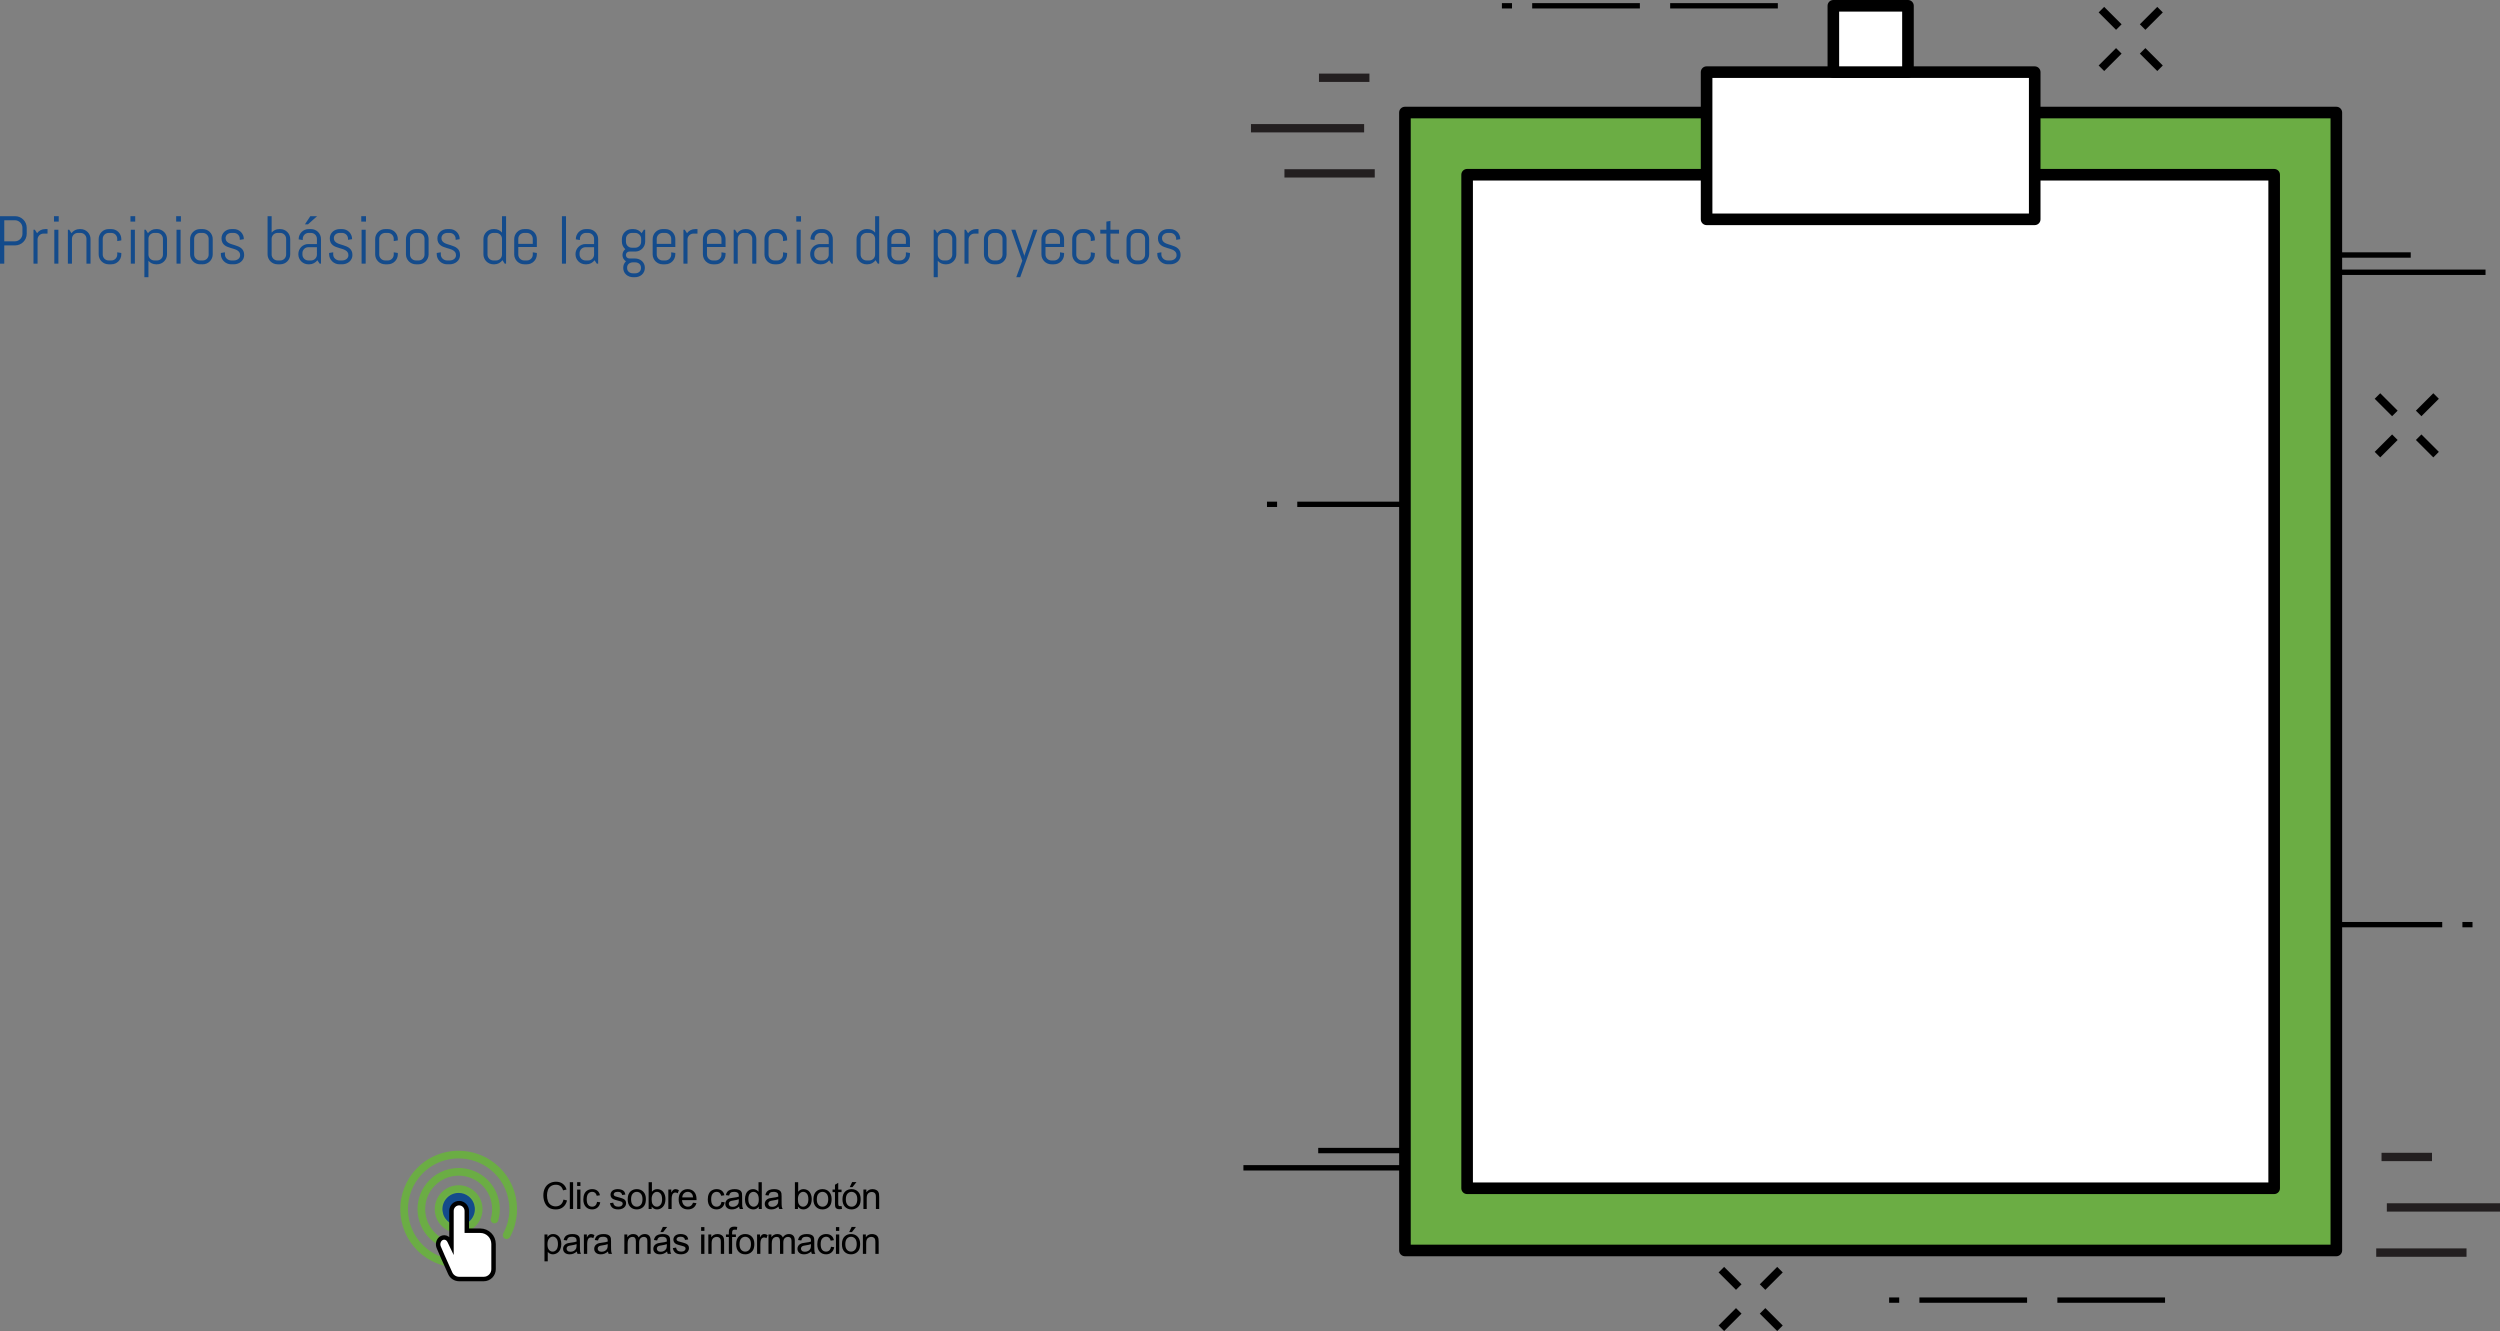 <?xml version="1.0" encoding="utf-8"?>
<!-- Generator: Adobe Illustrator 17.0.0, SVG Export Plug-In . SVG Version: 6.00 Build 0)  -->
<!DOCTYPE svg PUBLIC "-//W3C//DTD SVG 1.1//EN" "http://www.w3.org/Graphics/SVG/1.1/DTD/svg11.dtd">
<svg version="1.1" id="Capa_1" xmlns:x="http://ns.adobe.com/Extensibility/1.0/" xmlns:i="http://ns.adobe.com/AdobeIllustrator/10.0/" xmlns:graph="http://ns.adobe.com/Graphs/1.0/"
	 xmlns="http://www.w3.org/2000/svg" xmlns:xlink="http://www.w3.org/1999/xlink" x="0px" y="0px" width="958.918px"
	 height="510.545px" viewBox="0 0 958.918 510.545" enable-background="new 0 0 958.918 510.545" xml:space="preserve">
<rect x="0" y="0" width="958.918" height="510.545" fill="#808080" stroke="none"/>
<g>
	<path fill="#144B8B" d="M9.896,91.397c-0.232,0.542-0.553,1.016-0.959,1.422s-0.882,0.726-1.428,0.958
		c-0.546,0.233-1.128,0.35-1.746,0.35H1.639v6.995H0V82.917h5.764c0.618,0,1.2,0.116,1.746,0.349
		c0.546,0.233,1.021,0.553,1.428,0.959s0.727,0.883,0.959,1.428c0.232,0.547,0.35,1.129,0.35,1.746v2.26
		C10.246,90.275,10.129,90.855,9.896,91.397z M8.607,87.398c0-0.406-0.076-0.785-0.229-1.137c-0.152-0.351-0.361-0.66-0.628-0.926
		c-0.267-0.268-0.575-0.477-0.927-0.629s-0.73-0.229-1.137-0.229H1.639v8.087h4.049c0.406,0,0.785-0.076,1.137-0.229
		s0.66-0.36,0.927-0.622s0.476-0.569,0.628-0.92c0.152-0.352,0.229-0.73,0.229-1.137v-2.258H8.607z"/>
	<path fill="#144B8B" d="M16.67,89.607c-0.313,0-0.607,0.059-0.883,0.178s-0.514,0.279-0.717,0.482s-0.364,0.442-0.482,0.717
		c-0.119,0.275-0.178,0.57-0.178,0.883v9.255h-1.563v-13h0.521l0.85,1.32c0.355-0.482,0.803-0.865,1.34-1.149
		c0.537-0.283,1.123-0.425,1.758-0.425h0.914v1.739H16.67z"/>
	<path fill="#144B8B" d="M20.707,84.999v-2.082h1.814v2.082H20.707z M20.834,101.122v-13h1.561v13H20.834z"/>
	<path fill="#144B8B" d="M33.16,101.122v-9.521c0-0.313-0.059-0.607-0.178-0.882c-0.118-0.275-0.279-0.515-0.482-0.718
		s-0.441-0.364-0.717-0.482s-0.569-0.178-0.883-0.178h-1.041c-0.313,0-0.607,0.06-0.882,0.178s-0.515,0.279-0.718,0.482
		s-0.363,0.442-0.482,0.718c-0.118,0.274-0.178,0.568-0.178,0.882v9.521h-1.561v-13h0.52l0.852,1.32
		c0.355-0.482,0.801-0.865,1.339-1.149c0.538-0.283,1.124-0.425,1.759-0.425H30.9c0.525,0,1.021,0.1,1.486,0.298
		c0.465,0.199,0.871,0.473,1.219,0.819c0.347,0.347,0.619,0.753,0.818,1.219s0.299,0.96,0.299,1.485v9.433L33.16,101.122
		L33.16,101.122z"/>
	<path fill="#144B8B" d="M46.23,99.04c-0.199,0.466-0.472,0.872-0.818,1.219c-0.348,0.347-0.754,0.62-1.219,0.819
		c-0.466,0.198-0.961,0.298-1.486,0.298h-1.041c-0.524,0-1.02-0.1-1.484-0.298c-0.466-0.199-0.872-0.473-1.219-0.819
		c-0.348-0.347-0.621-0.753-0.819-1.219s-0.298-0.96-0.298-1.485V91.69c0-0.525,0.1-1.02,0.298-1.485s0.472-0.872,0.819-1.219
		s0.753-0.62,1.219-0.819c0.465-0.198,0.96-0.298,1.484-0.298h1.041c0.525,0,1.021,0.1,1.486,0.298
		c0.465,0.199,0.871,0.473,1.219,0.819c0.347,0.347,0.619,0.753,0.818,1.219s0.299,0.96,0.299,1.485v0.521l-1.563,0.254v-0.863
		c0-0.313-0.059-0.607-0.178-0.882c-0.118-0.275-0.279-0.515-0.482-0.718s-0.441-0.364-0.717-0.482s-0.569-0.178-0.883-0.178h-1.041
		c-0.313,0-0.607,0.06-0.882,0.178s-0.515,0.279-0.718,0.482s-0.363,0.442-0.482,0.718c-0.118,0.274-0.178,0.568-0.178,0.882v6.043
		c0,0.313,0.06,0.607,0.178,0.882c0.119,0.275,0.279,0.515,0.482,0.718s0.443,0.364,0.718,0.482s0.569,0.178,0.882,0.178h1.041
		c0.313,0,0.607-0.06,0.883-0.178s0.514-0.279,0.717-0.482s0.364-0.442,0.482-0.718c0.119-0.274,0.178-0.568,0.178-0.882V96.78
		l1.563,0.254v0.521C46.529,98.08,46.43,98.574,46.23,99.04z"/>
	<path fill="#144B8B" d="M50.045,84.999v-2.082h1.816v2.082H50.045z M50.172,101.122v-13h1.563v13H50.172z"/>
	<path fill="#144B8B" d="M63.763,99.04c-0.198,0.466-0.472,0.872-0.819,1.219s-0.753,0.62-1.219,0.819
		c-0.465,0.198-0.96,0.298-1.484,0.298h-0.395c-0.584,0-1.125-0.118-1.625-0.355c-0.499-0.237-0.926-0.567-1.281-0.99v6.297h-1.563
		V88.122h0.521l0.85,1.32c0.355-0.482,0.803-0.865,1.34-1.149c0.537-0.283,1.123-0.425,1.758-0.425h0.395
		c0.524,0,1.02,0.1,1.484,0.298c0.466,0.199,0.872,0.473,1.219,0.819c0.348,0.347,0.621,0.753,0.819,1.219s0.298,0.96,0.298,1.485
		v5.865C64.061,98.08,63.961,98.574,63.763,99.04z M62.5,91.601c0-0.313-0.06-0.607-0.178-0.882
		c-0.119-0.275-0.279-0.515-0.482-0.718s-0.443-0.364-0.718-0.482s-0.569-0.178-0.882-0.178h-1.041c-0.313,0-0.607,0.06-0.883,0.178
		s-0.514,0.279-0.717,0.482s-0.364,0.442-0.482,0.718c-0.119,0.274-0.178,0.568-0.178,0.882v6.043c0,0.313,0.059,0.607,0.178,0.882
		c0.118,0.275,0.279,0.515,0.482,0.718s0.441,0.364,0.717,0.482s0.569,0.178,0.883,0.178h1.041c0.313,0,0.607-0.06,0.882-0.178
		s0.515-0.279,0.718-0.482s0.363-0.442,0.482-0.718c0.118-0.274,0.178-0.568,0.178-0.882V91.601z"/>
	<path fill="#144B8B" d="M67.578,84.999v-2.082h1.814v2.082H67.578z M67.705,101.122v-13h1.561v13H67.705z"/>
	<path fill="#144B8B" d="M81.295,99.04c-0.199,0.466-0.472,0.872-0.818,1.219c-0.348,0.347-0.754,0.62-1.219,0.819
		c-0.466,0.198-0.961,0.298-1.486,0.298H76.73c-0.524,0-1.02-0.1-1.484-0.298c-0.466-0.199-0.872-0.473-1.219-0.819
		c-0.348-0.347-0.621-0.753-0.819-1.219s-0.298-0.96-0.298-1.485V91.69c0-0.525,0.1-1.02,0.298-1.485s0.472-0.872,0.819-1.219
		s0.753-0.62,1.219-0.819c0.465-0.198,0.96-0.298,1.484-0.298h1.041c0.525,0,1.021,0.1,1.486,0.298
		c0.465,0.199,0.871,0.473,1.219,0.819c0.347,0.347,0.619,0.753,0.818,1.219s0.299,0.96,0.299,1.485v5.865
		C81.594,98.08,81.494,98.574,81.295,99.04z M80.031,91.601c0-0.313-0.059-0.607-0.178-0.882c-0.118-0.275-0.279-0.515-0.482-0.718
		s-0.441-0.364-0.717-0.482s-0.569-0.178-0.883-0.178H76.73c-0.313,0-0.607,0.06-0.882,0.178s-0.515,0.279-0.718,0.482
		s-0.363,0.442-0.482,0.718c-0.118,0.274-0.178,0.568-0.178,0.882v6.043c0,0.313,0.06,0.607,0.178,0.882
		c0.119,0.275,0.279,0.515,0.482,0.718s0.443,0.364,0.718,0.482s0.569,0.178,0.882,0.178h1.041c0.313,0,0.607-0.06,0.883-0.178
		s0.514-0.279,0.717-0.482s0.364-0.442,0.482-0.718c0.119-0.274,0.178-0.568,0.178-0.882L80.031,91.601L80.031,91.601z"/>
	<path fill="#144B8B" d="M93.654,97.821c0,0.524-0.106,1.005-0.318,1.44c-0.211,0.437-0.499,0.811-0.863,1.124
		c-0.363,0.313-0.785,0.557-1.263,0.729c-0.478,0.174-0.979,0.261-1.505,0.261h-1.041c-0.524,0-1.025-0.1-1.504-0.298
		c-0.479-0.199-0.896-0.473-1.257-0.819s-0.647-0.753-0.863-1.219s-0.323-0.96-0.323-1.485v-0.521l1.561-0.254v0.863
		c0,0.313,0.066,0.607,0.197,0.882s0.307,0.515,0.527,0.718s0.474,0.364,0.762,0.482c0.287,0.118,0.588,0.178,0.9,0.178h1.041
		c0.313,0,0.614-0.046,0.902-0.14c0.287-0.094,0.543-0.227,0.768-0.4c0.225-0.173,0.402-0.383,0.533-0.628s0.197-0.524,0.197-0.838
		c0-0.466-0.102-0.847-0.305-1.143s-0.473-0.544-0.807-0.743c-0.334-0.198-0.715-0.363-1.143-0.494
		c-0.428-0.132-0.865-0.263-1.314-0.395c-0.448-0.131-0.887-0.281-1.313-0.45s-0.808-0.392-1.143-0.667
		c-0.335-0.274-0.603-0.619-0.806-1.034s-0.305-0.931-0.305-1.549c0-0.524,0.102-1.005,0.305-1.44
		c0.203-0.437,0.478-0.811,0.824-1.124c0.348-0.313,0.752-0.557,1.213-0.729c0.461-0.174,0.954-0.261,1.479-0.261h0.914
		c0.525,0,1.021,0.1,1.486,0.298c0.465,0.199,0.871,0.473,1.219,0.819c0.347,0.347,0.619,0.753,0.818,1.219s0.299,0.96,0.299,1.485
		v0.051l-1.563,0.254v-0.394c0-0.313-0.059-0.607-0.178-0.882c-0.118-0.275-0.279-0.515-0.482-0.718s-0.441-0.364-0.717-0.482
		s-0.569-0.178-0.883-0.178h-0.914c-0.313,0-0.607,0.046-0.882,0.14s-0.515,0.227-0.718,0.4c-0.203,0.173-0.363,0.383-0.482,0.628
		c-0.118,0.245-0.178,0.524-0.178,0.838c0,0.448,0.102,0.814,0.305,1.099c0.203,0.283,0.473,0.521,0.807,0.717
		s0.715,0.357,1.143,0.488c0.428,0.132,0.863,0.268,1.308,0.406c0.444,0.141,0.88,0.299,1.308,0.477s0.809,0.406,1.143,0.686
		s0.604,0.629,0.807,1.047C93.553,96.686,93.654,97.203,93.654,97.821z"/>
	<path fill="#144B8B" d="M111.015,99.04c-0.198,0.466-0.472,0.872-0.819,1.219s-0.753,0.62-1.219,0.819
		c-0.465,0.198-0.96,0.298-1.484,0.298h-1.041c-0.525,0-1.021-0.1-1.486-0.298c-0.465-0.199-0.871-0.473-1.219-0.819
		c-0.347-0.347-0.619-0.753-0.818-1.219s-0.299-0.96-0.299-1.485V82.917h1.563v6.297c0.355-0.423,0.782-0.753,1.281-0.99
		c0.5-0.237,1.041-0.355,1.625-0.355h0.395c0.524,0,1.02,0.1,1.484,0.298c0.466,0.199,0.872,0.473,1.219,0.819
		c0.348,0.347,0.621,0.753,0.819,1.219s0.298,0.96,0.298,1.485v5.865C111.313,98.08,111.213,98.574,111.015,99.04z M109.752,91.601
		c0-0.313-0.06-0.607-0.178-0.882c-0.119-0.275-0.279-0.515-0.482-0.718s-0.443-0.364-0.718-0.482s-0.569-0.178-0.882-0.178h-1.041
		c-0.313,0-0.607,0.06-0.883,0.178s-0.514,0.279-0.717,0.482s-0.364,0.442-0.482,0.718c-0.119,0.274-0.178,0.568-0.178,0.882v6.043
		c0,0.313,0.059,0.607,0.178,0.882c0.118,0.275,0.279,0.515,0.482,0.718s0.441,0.364,0.717,0.482s0.569,0.178,0.883,0.178h1.041
		c0.313,0,0.607-0.06,0.882-0.178s0.515-0.279,0.718-0.482s0.363-0.442,0.482-0.718c0.118-0.274,0.178-0.568,0.178-0.882V91.601z"/>
	<path fill="#144B8B" d="M122.6,101.122l-0.863-1.295c-0.355,0.466-0.801,0.84-1.334,1.124c-0.533,0.283-1.117,0.425-1.752,0.425
		h-0.393c-0.525,0-1.021-0.1-1.486-0.298c-0.465-0.199-0.871-0.473-1.219-0.819c-0.347-0.347-0.619-0.753-0.818-1.219
		s-0.299-0.96-0.299-1.485v-0.127c0-0.525,0.1-1.02,0.299-1.485s0.472-0.872,0.818-1.219c0.348-0.347,0.754-0.62,1.219-0.819
		c0.466-0.198,0.961-0.298,1.486-0.298h3.301v-2.006c0-0.313-0.06-0.607-0.178-0.882c-0.119-0.275-0.279-0.515-0.482-0.718
		s-0.443-0.364-0.718-0.482s-0.569-0.178-0.882-0.178h-0.914c-0.313,0-0.607,0.06-0.883,0.178s-0.514,0.279-0.717,0.482
		s-0.364,0.442-0.482,0.718c-0.119,0.274-0.178,0.568-0.178,0.882v0.47l-1.563-0.254V91.69c0-0.525,0.1-1.02,0.299-1.485
		s0.472-0.872,0.818-1.219c0.348-0.347,0.754-0.62,1.219-0.819c0.466-0.198,0.961-0.298,1.486-0.298h0.914
		c0.524,0,1.02,0.1,1.484,0.298c0.466,0.199,0.872,0.473,1.219,0.819c0.348,0.347,0.621,0.753,0.819,1.219s0.298,0.96,0.298,1.485
		v9.433L122.6,101.122L122.6,101.122z M121.559,94.825h-3.301c-0.313,0-0.607,0.06-0.883,0.178s-0.514,0.281-0.717,0.489
		c-0.203,0.207-0.364,0.448-0.482,0.723c-0.119,0.275-0.178,0.57-0.178,0.883v0.546c0,0.313,0.059,0.607,0.178,0.882
		c0.118,0.275,0.279,0.515,0.482,0.718s0.441,0.364,0.717,0.482s0.569,0.178,0.883,0.178h1.041c0.313,0,0.607-0.06,0.882-0.178
		s0.515-0.279,0.718-0.482s0.363-0.442,0.482-0.718c0.118-0.274,0.178-0.568,0.178-0.882
		C121.559,97.644,121.559,94.825,121.559,94.825z M118.131,86.04h-1.168l2.068-3.123h2.604L118.131,86.04z"/>
	<path fill="#144B8B" d="M135.18,97.821c0,0.524-0.105,1.005-0.316,1.44c-0.212,0.437-0.5,0.811-0.863,1.124
		c-0.364,0.313-0.785,0.557-1.264,0.729c-0.479,0.174-0.979,0.261-1.504,0.261h-1.041c-0.525,0-1.027-0.1-1.505-0.298
		c-0.478-0.199-0.897-0.473-1.257-0.819s-0.647-0.753-0.863-1.219s-0.324-0.96-0.324-1.485v-0.521l1.563-0.254v0.863
		c0,0.313,0.064,0.607,0.196,0.882c0.132,0.275,0.307,0.515,0.526,0.718c0.221,0.203,0.475,0.364,0.762,0.482
		c0.288,0.118,0.589,0.178,0.902,0.178h1.041c0.313,0,0.613-0.046,0.9-0.14c0.288-0.094,0.545-0.227,0.769-0.4
		c0.224-0.173,0.401-0.383,0.533-0.628s0.196-0.524,0.196-0.838c0-0.466-0.102-0.847-0.305-1.143s-0.471-0.544-0.806-0.743
		c-0.335-0.198-0.716-0.363-1.143-0.494c-0.427-0.132-0.865-0.263-1.313-0.395c-0.449-0.131-0.887-0.281-1.314-0.45
		s-0.809-0.392-1.143-0.667c-0.334-0.274-0.604-0.619-0.807-1.034s-0.305-0.931-0.305-1.549c0-0.524,0.102-1.005,0.305-1.44
		c0.203-0.437,0.479-0.811,0.826-1.124s0.75-0.557,1.212-0.729c0.462-0.174,0.954-0.261,1.479-0.261h0.914
		c0.524,0,1.02,0.1,1.484,0.298c0.466,0.199,0.872,0.473,1.219,0.819c0.348,0.347,0.621,0.753,0.819,1.219s0.298,0.96,0.298,1.485
		v0.051l-1.561,0.254v-0.394c0-0.313-0.06-0.607-0.178-0.882c-0.119-0.275-0.279-0.515-0.482-0.718s-0.443-0.364-0.718-0.482
		s-0.569-0.178-0.882-0.178h-0.914c-0.313,0-0.607,0.046-0.883,0.14s-0.514,0.227-0.717,0.4c-0.203,0.173-0.364,0.383-0.482,0.628
		c-0.119,0.245-0.178,0.524-0.178,0.838c0,0.448,0.102,0.814,0.305,1.099c0.203,0.283,0.471,0.521,0.806,0.717
		s0.716,0.357,1.143,0.488c0.427,0.132,0.863,0.268,1.308,0.406c0.444,0.141,0.881,0.299,1.308,0.477s0.808,0.406,1.143,0.686
		s0.603,0.629,0.806,1.047C135.078,96.686,135.18,97.203,135.18,97.821z"/>
	<path fill="#144B8B" d="M138.57,84.999v-2.082h1.814v2.082H138.57z M138.697,101.122v-13h1.561v13H138.697z"/>
	<path fill="#144B8B" d="M152.287,99.04c-0.199,0.466-0.472,0.872-0.818,1.219c-0.348,0.347-0.754,0.62-1.219,0.819
		c-0.466,0.198-0.961,0.298-1.486,0.298h-1.041c-0.524,0-1.02-0.1-1.484-0.298c-0.466-0.199-0.872-0.473-1.219-0.819
		c-0.348-0.347-0.621-0.753-0.819-1.219s-0.298-0.96-0.298-1.485V91.69c0-0.525,0.1-1.02,0.298-1.485s0.472-0.872,0.819-1.219
		s0.753-0.62,1.219-0.819c0.465-0.198,0.96-0.298,1.484-0.298h1.041c0.525,0,1.021,0.1,1.486,0.298
		c0.465,0.199,0.871,0.473,1.219,0.819c0.347,0.347,0.619,0.753,0.818,1.219s0.299,0.96,0.299,1.485v0.521l-1.563,0.254v-0.863
		c0-0.313-0.059-0.607-0.178-0.882c-0.118-0.275-0.279-0.515-0.482-0.718s-0.441-0.364-0.717-0.482s-0.569-0.178-0.883-0.178h-1.041
		c-0.313,0-0.607,0.06-0.882,0.178s-0.515,0.279-0.718,0.482s-0.363,0.442-0.482,0.718c-0.118,0.274-0.178,0.568-0.178,0.882v6.043
		c0,0.313,0.06,0.607,0.178,0.882c0.119,0.275,0.279,0.515,0.482,0.718s0.443,0.364,0.718,0.482s0.569,0.178,0.882,0.178h1.041
		c0.313,0,0.607-0.06,0.883-0.178s0.514-0.279,0.717-0.482s0.364-0.442,0.482-0.718c0.119-0.274,0.178-0.568,0.178-0.882V96.78
		l1.563,0.254v0.521C152.586,98.08,152.486,98.574,152.287,99.04z"/>
	<path fill="#144B8B" d="M164.094,99.04c-0.199,0.466-0.472,0.872-0.818,1.219c-0.348,0.347-0.754,0.62-1.219,0.819
		c-0.466,0.198-0.961,0.298-1.486,0.298h-1.041c-0.524,0-1.02-0.1-1.484-0.298c-0.466-0.199-0.872-0.473-1.219-0.819
		c-0.348-0.347-0.621-0.753-0.819-1.219s-0.298-0.96-0.298-1.485V91.69c0-0.525,0.1-1.02,0.298-1.485s0.472-0.872,0.819-1.219
		s0.753-0.62,1.219-0.819c0.465-0.198,0.96-0.298,1.484-0.298h1.041c0.525,0,1.021,0.1,1.486,0.298
		c0.465,0.199,0.871,0.473,1.219,0.819c0.347,0.347,0.619,0.753,0.818,1.219s0.299,0.96,0.299,1.485v5.865
		C164.393,98.08,164.293,98.574,164.094,99.04z M162.83,91.601c0-0.313-0.059-0.607-0.178-0.882
		c-0.118-0.275-0.279-0.515-0.482-0.718s-0.441-0.364-0.717-0.482s-0.569-0.178-0.883-0.178h-1.041c-0.313,0-0.607,0.06-0.882,0.178
		s-0.515,0.279-0.718,0.482s-0.363,0.442-0.482,0.718c-0.118,0.274-0.178,0.568-0.178,0.882v6.043c0,0.313,0.06,0.607,0.178,0.882
		c0.119,0.275,0.279,0.515,0.482,0.718s0.443,0.364,0.718,0.482s0.569,0.178,0.882,0.178h1.041c0.313,0,0.607-0.06,0.883-0.178
		s0.514-0.279,0.717-0.482s0.364-0.442,0.482-0.718c0.119-0.274,0.178-0.568,0.178-0.882V91.601z"/>
	<path fill="#144B8B" d="M176.453,97.821c0,0.524-0.106,1.005-0.318,1.44c-0.211,0.437-0.499,0.811-0.863,1.124
		c-0.363,0.313-0.785,0.557-1.263,0.729c-0.478,0.174-0.979,0.261-1.505,0.261h-1.041c-0.524,0-1.025-0.1-1.504-0.298
		c-0.479-0.199-0.896-0.473-1.257-0.819s-0.647-0.753-0.863-1.219s-0.323-0.96-0.323-1.485v-0.521l1.561-0.254v0.863
		c0,0.313,0.066,0.607,0.197,0.882c0.131,0.275,0.307,0.515,0.527,0.718c0.22,0.203,0.474,0.364,0.762,0.482
		c0.287,0.118,0.588,0.178,0.9,0.178h1.041c0.313,0,0.614-0.046,0.902-0.14c0.287-0.094,0.543-0.227,0.768-0.4
		c0.225-0.173,0.402-0.383,0.533-0.628s0.197-0.524,0.197-0.838c0-0.466-0.102-0.847-0.305-1.143s-0.473-0.544-0.807-0.743
		c-0.334-0.198-0.715-0.363-1.143-0.494c-0.428-0.132-0.865-0.263-1.314-0.395c-0.448-0.131-0.887-0.281-1.313-0.45
		s-0.808-0.392-1.143-0.667c-0.335-0.274-0.603-0.619-0.806-1.034s-0.305-0.931-0.305-1.549c0-0.524,0.102-1.005,0.305-1.44
		c0.203-0.437,0.478-0.811,0.824-1.124c0.348-0.313,0.752-0.557,1.213-0.729c0.461-0.174,0.954-0.261,1.479-0.261h0.914
		c0.525,0,1.021,0.1,1.486,0.298c0.465,0.199,0.871,0.473,1.219,0.819c0.347,0.347,0.619,0.753,0.818,1.219s0.299,0.96,0.299,1.485
		v0.051l-1.563,0.254v-0.394c0-0.313-0.059-0.607-0.178-0.882c-0.118-0.275-0.279-0.515-0.482-0.718s-0.441-0.364-0.717-0.482
		s-0.569-0.178-0.883-0.178h-0.914c-0.313,0-0.607,0.046-0.882,0.14s-0.515,0.227-0.718,0.4c-0.203,0.173-0.363,0.383-0.482,0.628
		c-0.118,0.245-0.178,0.524-0.178,0.838c0,0.448,0.102,0.814,0.305,1.099c0.203,0.283,0.473,0.521,0.807,0.717
		s0.715,0.357,1.143,0.488c0.428,0.132,0.863,0.268,1.308,0.406c0.444,0.141,0.88,0.299,1.308,0.477s0.809,0.406,1.143,0.686
		s0.604,0.629,0.807,1.047C176.352,96.686,176.453,97.203,176.453,97.821z"/>
	<path fill="#144B8B" d="M193.592,101.122l-0.863-1.32c-0.355,0.482-0.801,0.865-1.334,1.149c-0.533,0.283-1.117,0.425-1.752,0.425
		h-0.393c-0.525,0-1.021-0.1-1.486-0.298c-0.465-0.199-0.871-0.473-1.219-0.819c-0.347-0.347-0.619-0.753-0.818-1.219
		s-0.299-0.96-0.299-1.485V91.69c0-0.525,0.1-1.02,0.299-1.485s0.472-0.872,0.818-1.219c0.348-0.347,0.754-0.62,1.219-0.819
		c0.466-0.198,0.961-0.298,1.486-0.298h0.393c0.584,0,1.126,0.118,1.625,0.355c0.5,0.237,0.928,0.567,1.283,0.99v-6.297h1.561
		v18.205L193.592,101.122L193.592,101.122z M192.551,91.601c0-0.313-0.06-0.607-0.178-0.882c-0.119-0.275-0.279-0.515-0.482-0.718
		s-0.443-0.364-0.718-0.482s-0.569-0.178-0.882-0.178h-1.041c-0.313,0-0.607,0.06-0.883,0.178s-0.514,0.279-0.717,0.482
		s-0.364,0.442-0.482,0.718c-0.119,0.274-0.178,0.568-0.178,0.882v6.043c0,0.313,0.059,0.607,0.178,0.882
		c0.118,0.275,0.279,0.515,0.482,0.718s0.441,0.364,0.717,0.482s0.569,0.178,0.883,0.178h1.041c0.313,0,0.607-0.06,0.882-0.178
		s0.515-0.279,0.718-0.482s0.363-0.442,0.482-0.718c0.118-0.274,0.178-0.568,0.178-0.882V91.601z"/>
	<path fill="#144B8B" d="M205.62,99.04c-0.198,0.466-0.472,0.872-0.819,1.219s-0.753,0.62-1.219,0.819
		c-0.465,0.198-0.96,0.298-1.484,0.298h-1.041c-0.525,0-1.021-0.1-1.486-0.298c-0.465-0.199-0.871-0.473-1.219-0.819
		c-0.347-0.347-0.619-0.753-0.818-1.219s-0.299-0.96-0.299-1.485V91.69c0-0.525,0.1-1.02,0.299-1.485s0.472-0.872,0.818-1.219
		c0.348-0.347,0.754-0.62,1.219-0.819c0.466-0.198,0.961-0.298,1.486-0.298h1.041c0.524,0,1.02,0.1,1.484,0.298
		c0.466,0.199,0.872,0.473,1.219,0.819c0.348,0.347,0.621,0.753,0.819,1.219s0.298,0.96,0.298,1.485v3.06h-7.121v2.895
		c0,0.313,0.059,0.607,0.178,0.882c0.118,0.275,0.279,0.515,0.482,0.718s0.441,0.364,0.717,0.482s0.569,0.178,0.883,0.178h1.041
		c0.313,0,0.607-0.06,0.882-0.178s0.515-0.279,0.718-0.482s0.363-0.442,0.482-0.718c0.118-0.274,0.178-0.568,0.178-0.882V96.78
		l1.561,0.254v0.521C205.918,98.08,205.818,98.574,205.62,99.04z M204.357,91.601c0-0.313-0.06-0.607-0.178-0.882
		c-0.119-0.275-0.279-0.515-0.482-0.718s-0.443-0.364-0.718-0.482s-0.569-0.178-0.882-0.178h-1.041c-0.313,0-0.607,0.06-0.883,0.178
		s-0.514,0.279-0.717,0.482s-0.364,0.442-0.482,0.718c-0.119,0.274-0.178,0.568-0.178,0.882v1.93h5.561L204.357,91.601
		L204.357,91.601z"/>
	<path fill="#144B8B" d="M215.541,101.122V82.917h1.563v18.205H215.541z"/>
	<path fill="#144B8B" d="M228.91,101.122l-0.863-1.295c-0.355,0.466-0.801,0.84-1.334,1.124c-0.533,0.283-1.117,0.425-1.752,0.425
		h-0.393c-0.525,0-1.021-0.1-1.486-0.298c-0.465-0.199-0.871-0.473-1.219-0.819c-0.347-0.347-0.619-0.753-0.818-1.219
		s-0.299-0.96-0.299-1.485v-0.127c0-0.525,0.1-1.02,0.299-1.485s0.472-0.872,0.818-1.219c0.348-0.347,0.754-0.62,1.219-0.819
		c0.466-0.198,0.961-0.298,1.486-0.298h3.301v-2.006c0-0.313-0.06-0.607-0.178-0.882c-0.119-0.275-0.279-0.515-0.482-0.718
		s-0.443-0.364-0.718-0.482s-0.569-0.178-0.882-0.178h-0.914c-0.313,0-0.607,0.06-0.883,0.178s-0.514,0.279-0.717,0.482
		s-0.364,0.442-0.482,0.718c-0.119,0.274-0.178,0.568-0.178,0.882v0.47l-1.563-0.254V91.69c0-0.525,0.1-1.02,0.299-1.485
		s0.472-0.872,0.818-1.219c0.348-0.347,0.754-0.62,1.219-0.819c0.466-0.198,0.961-0.298,1.486-0.298h0.914
		c0.524,0,1.02,0.1,1.484,0.298c0.466,0.199,0.872,0.473,1.219,0.819c0.348,0.347,0.621,0.753,0.819,1.219s0.298,0.96,0.298,1.485
		v9.433L228.91,101.122L228.91,101.122L228.91,101.122z M227.869,94.825h-3.301c-0.313,0-0.607,0.06-0.883,0.178
		s-0.514,0.281-0.717,0.489c-0.203,0.207-0.364,0.448-0.482,0.723c-0.119,0.275-0.178,0.57-0.178,0.883v0.546
		c0,0.313,0.059,0.607,0.178,0.882c0.118,0.275,0.279,0.515,0.482,0.718s0.441,0.364,0.717,0.482s0.569,0.178,0.883,0.178h1.041
		c0.313,0,0.607-0.06,0.882-0.178s0.515-0.279,0.718-0.482s0.363-0.442,0.482-0.718c0.118-0.274,0.178-0.568,0.178-0.882V94.825z"/>
	<path fill="#144B8B" d="M247.045,104.207c-0.199,0.439-0.472,0.816-0.818,1.13c-0.348,0.313-0.754,0.557-1.219,0.729
		c-0.466,0.174-0.961,0.261-1.486,0.261h-0.646c-0.525,0-1.021-0.087-1.486-0.261c-0.465-0.173-0.871-0.416-1.219-0.729
		c-0.347-0.313-0.619-0.69-0.818-1.13s-0.299-0.922-0.299-1.447v-0.051c0-0.508,0.094-0.973,0.279-1.396
		c0.187-0.424,0.44-0.791,0.762-1.104c-0.406-0.245-0.729-0.577-0.971-0.997c-0.241-0.418-0.361-0.882-0.361-1.39
		c0-0.457,0.097-0.882,0.291-1.276c0.195-0.393,0.462-0.713,0.801-0.958c-0.406-0.355-0.729-0.782-0.965-1.282
		c-0.237-0.5-0.355-1.045-0.355-1.638V91.69c0-0.525,0.1-1.02,0.298-1.485s0.472-0.872,0.819-1.219s0.753-0.62,1.219-0.819
		c0.465-0.198,0.96-0.298,1.484-0.298h0.648c0.635,0,1.221,0.142,1.758,0.425c0.537,0.284,0.984,0.667,1.34,1.149l0.85-1.32h0.521
		v4.545c0,0.524-0.1,1.021-0.299,1.485s-0.472,0.871-0.818,1.219c-0.348,0.348-0.754,0.62-1.219,0.818
		c-0.466,0.199-0.961,0.299-1.486,0.299h-2.26c-0.178,0-0.347,0.036-0.508,0.107c-0.16,0.072-0.303,0.168-0.425,0.286
		s-0.218,0.261-0.286,0.425c-0.067,0.166-0.102,0.337-0.102,0.515s0.034,0.347,0.102,0.508c0.068,0.161,0.164,0.303,0.286,0.425
		c0.122,0.123,0.265,0.219,0.425,0.286c0.161,0.067,0.33,0.102,0.508,0.102h2.133c0.525,0,1.021,0.087,1.486,0.261
		c0.465,0.173,0.871,0.416,1.219,0.729c0.347,0.313,0.619,0.69,0.818,1.13s0.299,0.922,0.299,1.447v0.051
		C247.344,103.285,247.244,103.768,247.045,104.207z M245.922,91.601c0-0.313-0.06-0.607-0.178-0.882
		c-0.119-0.275-0.281-0.515-0.489-0.718s-0.448-0.364-0.724-0.482s-0.569-0.178-0.883-0.178h-1.295c-0.313,0-0.607,0.06-0.882,0.178
		s-0.515,0.279-0.718,0.482s-0.363,0.442-0.482,0.718c-0.118,0.274-0.178,0.568-0.178,0.882v1.155c0,0.313,0.06,0.607,0.178,0.883
		c0.119,0.274,0.279,0.514,0.482,0.717s0.443,0.363,0.718,0.482s0.569,0.178,0.882,0.178h1.295c0.313,0,0.607-0.059,0.883-0.178
		s0.516-0.279,0.724-0.482s0.37-0.442,0.489-0.717c0.118-0.275,0.178-0.57,0.178-0.883V91.601z M245.857,102.633
		c0-0.313-0.059-0.595-0.178-0.844c-0.118-0.25-0.279-0.459-0.482-0.629s-0.441-0.301-0.717-0.394s-0.569-0.14-0.883-0.14h-0.799
		c-0.313,0-0.607,0.047-0.883,0.14s-0.514,0.224-0.717,0.394s-0.364,0.379-0.482,0.629c-0.119,0.249-0.178,0.531-0.178,0.844v0.203
		c0,0.313,0.059,0.592,0.178,0.838c0.118,0.246,0.279,0.455,0.482,0.629c0.203,0.173,0.441,0.307,0.717,0.399s0.569,0.14,0.883,0.14
		h0.799c0.313,0,0.607-0.047,0.883-0.14s0.514-0.227,0.717-0.399c0.203-0.174,0.364-0.383,0.482-0.629
		c0.119-0.246,0.178-0.525,0.178-0.838V102.633z"/>
	<path fill="#144B8B" d="M258.725,99.04c-0.199,0.466-0.472,0.872-0.818,1.219c-0.348,0.347-0.754,0.62-1.219,0.819
		c-0.466,0.198-0.961,0.298-1.486,0.298h-1.041c-0.524,0-1.02-0.1-1.484-0.298c-0.466-0.199-0.872-0.473-1.219-0.819
		c-0.348-0.347-0.621-0.753-0.819-1.219s-0.298-0.96-0.298-1.485V91.69c0-0.525,0.1-1.02,0.298-1.485s0.472-0.872,0.819-1.219
		s0.753-0.62,1.219-0.819c0.465-0.198,0.96-0.298,1.484-0.298h1.041c0.525,0,1.021,0.1,1.486,0.298
		c0.465,0.199,0.871,0.473,1.219,0.819c0.347,0.347,0.619,0.753,0.818,1.219s0.299,0.96,0.299,1.485v3.06H251.9v2.895
		c0,0.313,0.06,0.607,0.178,0.882c0.119,0.275,0.279,0.515,0.482,0.718s0.443,0.364,0.718,0.482s0.569,0.178,0.882,0.178h1.041
		c0.313,0,0.607-0.06,0.883-0.178s0.514-0.279,0.717-0.482s0.364-0.442,0.482-0.718c0.119-0.274,0.178-0.568,0.178-0.882V96.78
		l1.563,0.254v0.521C259.023,98.08,258.924,98.574,258.725,99.04z M257.461,91.601c0-0.313-0.059-0.607-0.178-0.882
		c-0.118-0.275-0.279-0.515-0.482-0.718s-0.441-0.364-0.717-0.482s-0.569-0.178-0.883-0.178h-1.041c-0.313,0-0.607,0.06-0.882,0.178
		s-0.515,0.279-0.718,0.482s-0.363,0.442-0.482,0.718c-0.118,0.274-0.178,0.568-0.178,0.882v1.93h5.561V91.601z"/>
	<path fill="#144B8B" d="M265.967,89.607c-0.313,0-0.607,0.059-0.882,0.178s-0.515,0.279-0.718,0.482s-0.363,0.442-0.482,0.717
		c-0.118,0.275-0.178,0.57-0.178,0.883v9.255h-1.561v-13h0.52l0.852,1.32c0.355-0.482,0.801-0.865,1.339-1.149
		c0.538-0.283,1.124-0.425,1.759-0.425h0.914v1.739H265.967z"/>
	<path fill="#144B8B" d="M277.996,99.04c-0.199,0.466-0.472,0.872-0.818,1.219c-0.348,0.347-0.754,0.62-1.219,0.819
		c-0.466,0.198-0.961,0.298-1.486,0.298h-1.041c-0.524,0-1.02-0.1-1.484-0.298c-0.466-0.199-0.872-0.473-1.219-0.819
		c-0.348-0.347-0.621-0.753-0.819-1.219s-0.298-0.96-0.298-1.485V91.69c0-0.525,0.1-1.02,0.298-1.485s0.472-0.872,0.819-1.219
		c0.347-0.347,0.753-0.62,1.219-0.819c0.465-0.198,0.96-0.298,1.484-0.298h1.041c0.525,0,1.021,0.1,1.486,0.298
		c0.465,0.199,0.871,0.473,1.219,0.819c0.347,0.347,0.619,0.753,0.818,1.219s0.299,0.96,0.299,1.485v3.06h-7.123v2.895
		c0,0.313,0.06,0.607,0.178,0.882c0.119,0.275,0.279,0.515,0.482,0.718s0.443,0.364,0.718,0.482s0.569,0.178,0.882,0.178h1.041
		c0.313,0,0.607-0.06,0.883-0.178s0.514-0.279,0.717-0.482s0.364-0.442,0.482-0.718c0.119-0.274,0.178-0.568,0.178-0.882V96.78
		l1.563,0.254v0.521C278.295,98.08,278.195,98.574,277.996,99.04z M276.732,91.601c0-0.313-0.059-0.607-0.178-0.882
		c-0.118-0.275-0.279-0.515-0.482-0.718s-0.441-0.364-0.717-0.482s-0.569-0.178-0.883-0.178h-1.041c-0.313,0-0.607,0.06-0.882,0.178
		s-0.515,0.279-0.718,0.482s-0.363,0.442-0.482,0.718c-0.118,0.274-0.178,0.568-0.178,0.882v1.93h5.561L276.732,91.601
		L276.732,91.601z"/>
	<path fill="#144B8B" d="M288.539,101.122v-9.521c0-0.313-0.059-0.607-0.178-0.882c-0.118-0.275-0.279-0.515-0.482-0.718
		s-0.441-0.364-0.717-0.482s-0.569-0.178-0.883-0.178h-1.041c-0.313,0-0.607,0.06-0.882,0.178s-0.515,0.279-0.718,0.482
		s-0.363,0.442-0.482,0.718c-0.118,0.274-0.178,0.568-0.178,0.882v9.521h-1.561v-13h0.52l0.852,1.32
		c0.355-0.482,0.801-0.865,1.339-1.149c0.538-0.283,1.124-0.425,1.759-0.425h0.393c0.525,0,1.021,0.1,1.486,0.298
		c0.465,0.199,0.871,0.473,1.219,0.819c0.347,0.347,0.619,0.753,0.818,1.219s0.299,0.96,0.299,1.485v9.433L288.539,101.122
		L288.539,101.122z"/>
	<path fill="#144B8B" d="M301.609,99.04c-0.199,0.466-0.472,0.872-0.818,1.219c-0.348,0.347-0.754,0.62-1.219,0.819
		c-0.466,0.198-0.961,0.298-1.486,0.298h-1.041c-0.524,0-1.02-0.1-1.484-0.298c-0.466-0.199-0.872-0.473-1.219-0.819
		c-0.348-0.347-0.621-0.753-0.819-1.219s-0.298-0.96-0.298-1.485V91.69c0-0.525,0.1-1.02,0.298-1.485s0.472-0.872,0.819-1.219
		c0.347-0.347,0.753-0.62,1.219-0.819c0.465-0.198,0.96-0.298,1.484-0.298h1.041c0.525,0,1.021,0.1,1.486,0.298
		c0.465,0.199,0.871,0.473,1.219,0.819c0.347,0.347,0.619,0.753,0.818,1.219s0.299,0.96,0.299,1.485v0.521l-1.563,0.254v-0.863
		c0-0.313-0.059-0.607-0.178-0.882c-0.118-0.275-0.279-0.515-0.482-0.718s-0.441-0.364-0.717-0.482s-0.569-0.178-0.883-0.178h-1.041
		c-0.313,0-0.607,0.06-0.882,0.178s-0.515,0.279-0.718,0.482s-0.363,0.442-0.482,0.718c-0.118,0.274-0.178,0.568-0.178,0.882v6.043
		c0,0.313,0.06,0.607,0.178,0.882c0.119,0.275,0.279,0.515,0.482,0.718s0.443,0.364,0.718,0.482s0.569,0.178,0.882,0.178h1.041
		c0.313,0,0.607-0.06,0.883-0.178s0.514-0.279,0.717-0.482s0.364-0.442,0.482-0.718c0.119-0.274,0.178-0.568,0.178-0.882V96.78
		l1.563,0.254v0.521C301.908,98.08,301.809,98.574,301.609,99.04z"/>
	<path fill="#144B8B" d="M305.424,84.999v-2.082h1.816v2.082H305.424z M305.551,101.122v-13h1.563v13H305.551z"/>
	<path fill="#144B8B" d="M318.92,101.122l-0.863-1.295c-0.355,0.466-0.801,0.84-1.334,1.124c-0.533,0.283-1.117,0.425-1.752,0.425
		h-0.393c-0.525,0-1.021-0.1-1.486-0.298c-0.465-0.199-0.871-0.473-1.219-0.819c-0.347-0.347-0.619-0.753-0.818-1.219
		s-0.299-0.96-0.299-1.485v-0.127c0-0.525,0.1-1.02,0.299-1.485s0.472-0.872,0.818-1.219c0.348-0.347,0.754-0.62,1.219-0.819
		c0.466-0.198,0.961-0.298,1.486-0.298h3.301v-2.006c0-0.313-0.06-0.607-0.178-0.882c-0.119-0.275-0.279-0.515-0.482-0.718
		s-0.443-0.364-0.718-0.482s-0.569-0.178-0.882-0.178h-0.914c-0.313,0-0.607,0.06-0.883,0.178s-0.514,0.279-0.717,0.482
		s-0.364,0.442-0.482,0.718c-0.119,0.274-0.178,0.568-0.178,0.882v0.47l-1.563-0.254V91.69c0-0.525,0.1-1.02,0.299-1.485
		s0.472-0.872,0.818-1.219c0.348-0.347,0.754-0.62,1.219-0.819c0.466-0.198,0.961-0.298,1.486-0.298h0.914
		c0.524,0,1.02,0.1,1.484,0.298c0.466,0.199,0.872,0.473,1.219,0.819c0.348,0.347,0.621,0.753,0.819,1.219s0.298,0.96,0.298,1.485
		v9.433L318.92,101.122L318.92,101.122L318.92,101.122z M317.879,94.825h-3.301c-0.313,0-0.607,0.06-0.883,0.178
		s-0.514,0.281-0.717,0.489c-0.203,0.207-0.364,0.448-0.482,0.723c-0.119,0.275-0.178,0.57-0.178,0.883v0.546
		c0,0.313,0.059,0.607,0.178,0.882c0.118,0.275,0.279,0.515,0.482,0.718s0.441,0.364,0.717,0.482s0.569,0.178,0.883,0.178h1.041
		c0.313,0,0.607-0.06,0.882-0.178s0.515-0.279,0.718-0.482s0.363-0.442,0.482-0.718c0.118-0.274,0.178-0.568,0.178-0.882
		L317.879,94.825L317.879,94.825z"/>
	<path fill="#144B8B" d="M336.705,101.122l-0.863-1.32c-0.355,0.482-0.799,0.865-1.332,1.149c-0.533,0.283-1.117,0.425-1.752,0.425
		h-0.395c-0.523,0-1.02-0.1-1.484-0.298c-0.467-0.199-0.873-0.473-1.219-0.819c-0.348-0.347-0.621-0.753-0.82-1.219
		c-0.197-0.466-0.297-0.96-0.297-1.485V91.69c0-0.525,0.1-1.02,0.297-1.485c0.199-0.466,0.473-0.872,0.82-1.219
		c0.346-0.347,0.752-0.62,1.219-0.819c0.465-0.198,0.961-0.298,1.484-0.298h0.395c0.584,0,1.125,0.118,1.625,0.355
		c0.498,0.237,0.926,0.567,1.281,0.99v-6.297h1.563v18.205L336.705,101.122L336.705,101.122z M335.664,91.601
		c0-0.313-0.059-0.607-0.178-0.882c-0.117-0.275-0.279-0.515-0.482-0.718s-0.441-0.364-0.717-0.482s-0.568-0.178-0.883-0.178h-1.041
		c-0.313,0-0.607,0.06-0.883,0.178c-0.273,0.118-0.514,0.279-0.717,0.482s-0.363,0.442-0.482,0.718
		c-0.117,0.274-0.178,0.568-0.178,0.882v6.043c0,0.313,0.061,0.607,0.178,0.882c0.119,0.275,0.279,0.515,0.482,0.718
		s0.443,0.364,0.717,0.482c0.275,0.118,0.57,0.178,0.883,0.178h1.041c0.314,0,0.607-0.06,0.883-0.178s0.514-0.279,0.717-0.482
		s0.365-0.442,0.482-0.718c0.119-0.274,0.178-0.568,0.178-0.882V91.601z"/>
	<path fill="#144B8B" d="M348.734,99.04c-0.199,0.466-0.473,0.872-0.818,1.219c-0.348,0.347-0.754,0.62-1.219,0.819
		c-0.467,0.198-0.961,0.298-1.486,0.298h-1.041c-0.523,0-1.02-0.1-1.484-0.298c-0.467-0.199-0.873-0.473-1.219-0.819
		c-0.348-0.347-0.621-0.753-0.82-1.219c-0.197-0.466-0.297-0.96-0.297-1.485V91.69c0-0.525,0.1-1.02,0.297-1.485
		c0.199-0.466,0.473-0.872,0.82-1.219c0.346-0.347,0.752-0.62,1.219-0.819c0.465-0.198,0.961-0.298,1.484-0.298h1.041
		c0.525,0,1.02,0.1,1.486,0.298c0.465,0.199,0.871,0.473,1.219,0.819c0.346,0.347,0.619,0.753,0.818,1.219s0.299,0.96,0.299,1.485
		v3.06h-7.123v2.895c0,0.313,0.061,0.607,0.178,0.882c0.119,0.275,0.279,0.515,0.482,0.718s0.443,0.364,0.717,0.482
		c0.275,0.118,0.57,0.178,0.883,0.178h1.041c0.314,0,0.607-0.06,0.883-0.178s0.514-0.279,0.717-0.482s0.365-0.442,0.482-0.718
		c0.119-0.274,0.178-0.568,0.178-0.882V96.78l1.563,0.254v0.521C349.033,98.08,348.934,98.574,348.734,99.04z M347.471,91.601
		c0-0.313-0.059-0.607-0.178-0.882c-0.117-0.275-0.279-0.515-0.482-0.718s-0.441-0.364-0.717-0.482s-0.568-0.178-0.883-0.178h-1.041
		c-0.313,0-0.607,0.06-0.883,0.178c-0.273,0.118-0.514,0.279-0.717,0.482s-0.363,0.442-0.482,0.718
		c-0.117,0.274-0.178,0.568-0.178,0.882v1.93h5.561V91.601z"/>
	<path fill="#144B8B" d="M366.521,99.04c-0.199,0.466-0.473,0.872-0.82,1.219c-0.346,0.347-0.752,0.62-1.219,0.819
		c-0.465,0.198-0.961,0.298-1.484,0.298h-0.395c-0.584,0-1.125-0.118-1.625-0.355c-0.498-0.237-0.926-0.567-1.281-0.99v6.297h-1.563
		V88.122h0.521l0.85,1.32c0.355-0.482,0.803-0.865,1.34-1.149c0.537-0.283,1.123-0.425,1.758-0.425h0.395
		c0.523,0,1.02,0.1,1.484,0.298c0.467,0.199,0.873,0.473,1.219,0.819c0.348,0.347,0.621,0.753,0.82,1.219
		c0.197,0.466,0.297,0.96,0.297,1.485v5.865C366.818,98.08,366.719,98.574,366.521,99.04z M365.258,91.601
		c0-0.313-0.061-0.607-0.178-0.882c-0.119-0.275-0.279-0.515-0.482-0.718s-0.443-0.364-0.717-0.482
		c-0.275-0.118-0.57-0.178-0.883-0.178h-1.041c-0.314,0-0.607,0.06-0.883,0.178s-0.514,0.279-0.717,0.482s-0.365,0.442-0.482,0.718
		c-0.119,0.274-0.178,0.568-0.178,0.882v6.043c0,0.313,0.059,0.607,0.178,0.882c0.117,0.275,0.279,0.515,0.482,0.718
		s0.441,0.364,0.717,0.482s0.568,0.178,0.883,0.178h1.041c0.313,0,0.607-0.06,0.883-0.178c0.273-0.118,0.514-0.279,0.717-0.482
		s0.363-0.442,0.482-0.718c0.117-0.274,0.178-0.568,0.178-0.882V91.601z"/>
	<path fill="#144B8B" d="M373.764,89.607c-0.314,0-0.607,0.059-0.883,0.178s-0.514,0.279-0.717,0.482s-0.365,0.442-0.482,0.717
		c-0.119,0.275-0.178,0.57-0.178,0.883v9.255h-1.563v-13h0.521l0.85,1.32c0.355-0.482,0.803-0.865,1.34-1.149
		c0.537-0.283,1.123-0.425,1.758-0.425h0.914v1.739H373.764z"/>
	<path fill="#144B8B" d="M385.793,99.04c-0.199,0.466-0.473,0.872-0.82,1.219c-0.346,0.347-0.752,0.62-1.219,0.819
		c-0.465,0.198-0.961,0.298-1.484,0.298h-1.041c-0.525,0-1.02-0.1-1.486-0.298c-0.465-0.199-0.871-0.473-1.219-0.819
		c-0.346-0.347-0.619-0.753-0.818-1.219s-0.299-0.96-0.299-1.485V91.69c0-0.525,0.1-1.02,0.299-1.485s0.473-0.872,0.818-1.219
		c0.348-0.347,0.754-0.62,1.219-0.819c0.467-0.198,0.961-0.298,1.486-0.298h1.041c0.523,0,1.02,0.1,1.484,0.298
		c0.467,0.199,0.873,0.473,1.219,0.819c0.348,0.347,0.621,0.753,0.82,1.219c0.197,0.466,0.297,0.96,0.297,1.485v5.865
		C386.09,98.08,385.99,98.574,385.793,99.04z M384.529,91.601c0-0.313-0.061-0.607-0.178-0.882
		c-0.119-0.275-0.279-0.515-0.482-0.718s-0.443-0.364-0.717-0.482c-0.275-0.118-0.57-0.178-0.883-0.178h-1.041
		c-0.314,0-0.607,0.06-0.883,0.178s-0.514,0.279-0.717,0.482s-0.365,0.442-0.482,0.718c-0.119,0.274-0.178,0.568-0.178,0.882v6.043
		c0,0.313,0.059,0.607,0.178,0.882c0.117,0.275,0.279,0.515,0.482,0.718s0.441,0.364,0.717,0.482s0.568,0.178,0.883,0.178h1.041
		c0.313,0,0.607-0.06,0.883-0.178c0.273-0.118,0.514-0.279,0.717-0.482s0.363-0.442,0.482-0.718
		c0.117-0.274,0.178-0.568,0.178-0.882V91.601z"/>
	<path fill="#144B8B" d="M391.32,106.327h-1.51l2.311-6.322l-4.215-11.883h1.561l3.391,9.852l0.051,0.673l0.051-0.673l3.377-9.852
		h1.561L391.32,106.327z"/>
	<path fill="#144B8B" d="M407.844,99.04c-0.199,0.466-0.473,0.872-0.818,1.219c-0.348,0.347-0.754,0.62-1.219,0.819
		c-0.467,0.198-0.961,0.298-1.486,0.298h-1.041c-0.523,0-1.02-0.1-1.484-0.298c-0.467-0.199-0.873-0.473-1.219-0.819
		c-0.348-0.347-0.621-0.753-0.82-1.219c-0.197-0.466-0.297-0.96-0.297-1.485V91.69c0-0.525,0.1-1.02,0.297-1.485
		c0.199-0.466,0.473-0.872,0.82-1.219c0.346-0.347,0.752-0.62,1.219-0.819c0.465-0.198,0.961-0.298,1.484-0.298h1.041
		c0.525,0,1.02,0.1,1.486,0.298c0.465,0.199,0.871,0.473,1.219,0.819c0.346,0.347,0.619,0.753,0.818,1.219s0.299,0.96,0.299,1.485
		v3.06h-7.123v2.895c0,0.313,0.061,0.607,0.178,0.882c0.119,0.275,0.279,0.515,0.482,0.718s0.443,0.364,0.717,0.482
		c0.275,0.118,0.57,0.178,0.883,0.178h1.041c0.314,0,0.607-0.06,0.883-0.178s0.514-0.279,0.717-0.482s0.365-0.442,0.482-0.718
		c0.119-0.274,0.178-0.568,0.178-0.882V96.78l1.563,0.254v0.521C408.143,98.08,408.043,98.574,407.844,99.04z M406.58,91.601
		c0-0.313-0.059-0.607-0.178-0.882c-0.117-0.275-0.279-0.515-0.482-0.718s-0.441-0.364-0.717-0.482s-0.568-0.178-0.883-0.178h-1.041
		c-0.313,0-0.607,0.06-0.883,0.178c-0.273,0.118-0.514,0.279-0.717,0.482s-0.363,0.442-0.482,0.718
		c-0.117,0.274-0.178,0.568-0.178,0.882v1.93h5.561V91.601z"/>
	<path fill="#144B8B" d="M419.65,99.04c-0.199,0.466-0.473,0.872-0.818,1.219c-0.348,0.347-0.754,0.62-1.219,0.819
		c-0.467,0.198-0.961,0.298-1.486,0.298h-1.041c-0.523,0-1.02-0.1-1.484-0.298c-0.467-0.199-0.873-0.473-1.219-0.819
		c-0.348-0.347-0.621-0.753-0.82-1.219c-0.197-0.466-0.297-0.96-0.297-1.485V91.69c0-0.525,0.1-1.02,0.297-1.485
		c0.199-0.466,0.473-0.872,0.82-1.219c0.346-0.347,0.752-0.62,1.219-0.819c0.465-0.198,0.961-0.298,1.484-0.298h1.041
		c0.525,0,1.02,0.1,1.486,0.298c0.465,0.199,0.871,0.473,1.219,0.819c0.346,0.347,0.619,0.753,0.818,1.219s0.299,0.96,0.299,1.485
		v0.521l-1.563,0.254v-0.863c0-0.313-0.059-0.607-0.178-0.882c-0.117-0.275-0.279-0.515-0.482-0.718s-0.441-0.364-0.717-0.482
		s-0.568-0.178-0.883-0.178h-1.041c-0.313,0-0.607,0.06-0.883,0.178c-0.273,0.118-0.514,0.279-0.717,0.482s-0.363,0.442-0.482,0.718
		c-0.117,0.274-0.178,0.568-0.178,0.882v6.043c0,0.313,0.061,0.607,0.178,0.882c0.119,0.275,0.279,0.515,0.482,0.718
		s0.443,0.364,0.717,0.482c0.275,0.118,0.57,0.178,0.883,0.178h1.041c0.314,0,0.607-0.06,0.883-0.178s0.514-0.279,0.717-0.482
		s0.365-0.442,0.482-0.718c0.119-0.274,0.178-0.568,0.178-0.882V96.78l1.563,0.254v0.521C419.949,98.08,419.85,98.574,419.65,99.04z
		"/>
	<path fill="#144B8B" d="M427.807,101.122c-0.473,0-0.92-0.089-1.34-0.267c-0.418-0.178-0.781-0.424-1.092-0.736
		c-0.309-0.313-0.553-0.678-0.736-1.092c-0.182-0.414-0.271-0.859-0.271-1.333v-8.087h-2.336v-1.485h2.336v-3.123l1.561-0.254v3.377
		h3.301v1.485h-3.301v8.163c0,0.263,0.049,0.506,0.146,0.729c0.098,0.225,0.23,0.422,0.4,0.591c0.168,0.169,0.367,0.303,0.596,0.399
		c0.229,0.098,0.475,0.146,0.736,0.146h1.422v1.485h-1.422V101.122z"/>
	<path fill="#144B8B" d="M440.484,99.04c-0.199,0.466-0.473,0.872-0.82,1.219c-0.346,0.347-0.752,0.62-1.219,0.819
		c-0.465,0.198-0.961,0.298-1.484,0.298h-1.041c-0.525,0-1.02-0.1-1.486-0.298c-0.465-0.199-0.871-0.473-1.219-0.819
		c-0.346-0.347-0.619-0.753-0.818-1.219s-0.299-0.96-0.299-1.485V91.69c0-0.525,0.1-1.02,0.299-1.485s0.473-0.872,0.818-1.219
		c0.348-0.347,0.754-0.62,1.219-0.819c0.467-0.198,0.961-0.298,1.486-0.298h1.041c0.523,0,1.02,0.1,1.484,0.298
		c0.467,0.199,0.873,0.473,1.219,0.819c0.348,0.347,0.621,0.753,0.82,1.219c0.197,0.466,0.297,0.96,0.297,1.485v5.865
		C440.781,98.08,440.682,98.574,440.484,99.04z M439.221,91.601c0-0.313-0.061-0.607-0.178-0.882
		c-0.119-0.275-0.279-0.515-0.482-0.718s-0.443-0.364-0.717-0.482c-0.275-0.118-0.57-0.178-0.883-0.178h-1.041
		c-0.314,0-0.607,0.06-0.883,0.178s-0.514,0.279-0.717,0.482s-0.365,0.442-0.482,0.718c-0.119,0.274-0.178,0.568-0.178,0.882v6.043
		c0,0.313,0.059,0.607,0.178,0.882c0.117,0.275,0.279,0.515,0.482,0.718s0.441,0.364,0.717,0.482s0.568,0.178,0.883,0.178h1.041
		c0.313,0,0.607-0.06,0.883-0.178c0.273-0.118,0.514-0.279,0.717-0.482s0.363-0.442,0.482-0.718
		c0.117-0.274,0.178-0.568,0.178-0.882V91.601z"/>
	<path fill="#144B8B" d="M452.842,97.821c0,0.524-0.105,1.005-0.316,1.44c-0.213,0.437-0.5,0.811-0.863,1.124
		c-0.365,0.313-0.785,0.557-1.264,0.729c-0.479,0.174-0.98,0.261-1.504,0.261h-1.041c-0.525,0-1.027-0.1-1.504-0.298
		c-0.479-0.199-0.898-0.473-1.258-0.819s-0.646-0.753-0.863-1.219c-0.215-0.466-0.324-0.96-0.324-1.485v-0.521l1.563-0.254v0.863
		c0,0.313,0.064,0.607,0.197,0.882c0.131,0.275,0.307,0.515,0.525,0.718c0.221,0.203,0.475,0.364,0.762,0.482
		c0.289,0.118,0.588,0.178,0.902,0.178h1.041c0.313,0,0.613-0.046,0.9-0.14c0.289-0.094,0.545-0.227,0.77-0.4
		c0.223-0.173,0.4-0.383,0.533-0.628c0.131-0.245,0.195-0.524,0.195-0.838c0-0.466-0.102-0.847-0.305-1.143
		s-0.471-0.544-0.805-0.743c-0.336-0.198-0.717-0.363-1.143-0.494c-0.428-0.132-0.867-0.263-1.314-0.395
		c-0.449-0.131-0.887-0.281-1.314-0.45s-0.809-0.392-1.143-0.667c-0.334-0.274-0.604-0.619-0.807-1.034s-0.305-0.931-0.305-1.549
		c0-0.524,0.102-1.005,0.305-1.44c0.203-0.437,0.479-0.811,0.826-1.124c0.346-0.313,0.75-0.557,1.213-0.729
		c0.461-0.174,0.953-0.261,1.479-0.261h0.914c0.523,0,1.02,0.1,1.484,0.298c0.467,0.199,0.873,0.473,1.219,0.819
		c0.348,0.347,0.621,0.753,0.82,1.219c0.197,0.466,0.297,0.96,0.297,1.485v0.051l-1.561,0.254v-0.394
		c0-0.313-0.061-0.607-0.178-0.882c-0.119-0.275-0.279-0.515-0.482-0.718s-0.443-0.364-0.717-0.482
		c-0.275-0.118-0.57-0.178-0.883-0.178h-0.914c-0.314,0-0.607,0.046-0.883,0.14s-0.514,0.227-0.717,0.4
		c-0.203,0.173-0.365,0.383-0.482,0.628c-0.119,0.245-0.178,0.524-0.178,0.838c0,0.448,0.102,0.814,0.305,1.099
		c0.203,0.283,0.471,0.521,0.807,0.717c0.334,0.195,0.715,0.357,1.143,0.488c0.426,0.132,0.863,0.268,1.307,0.406
		c0.445,0.141,0.881,0.299,1.309,0.477c0.426,0.178,0.807,0.406,1.143,0.686c0.334,0.279,0.602,0.629,0.805,1.047
		C452.74,96.686,452.842,97.203,452.842,97.821z"/>
</g>
<g>
	<g>
		<path fill="#144B8B" d="M175.928,456.924c-2.112,0-4.073,0.943-5.384,2.594c-2.356,2.965-1.863,7.299,1.106,9.65
			c1.226,0.978,2.704,1.494,4.268,1.494c2.112,0,4.072-0.946,5.383-2.596c2.355-2.965,1.863-7.297-1.103-9.65
			C178.97,457.438,177.493,456.924,175.928,456.924"/>
		
			<radialGradient id="SVGID_1_" cx="-229.786" cy="1034.561" r="22.397" gradientTransform="matrix(1 0 0 1 405.715 -570.77)" gradientUnits="userSpaceOnUse">
			<stop  offset="0" style="stop-color:#8CBB69"/>
			<stop  offset="0.784" style="stop-color:#6BAD44"/>
		</radialGradient>
		<path fill="url(#SVGID_1_)" d="M175.917,486.191c-5.036,0-9.984-1.728-13.927-4.863c-9.67-7.682-11.288-21.799-3.607-31.469
			c4.278-5.382,10.671-8.468,17.545-8.468c5.036,0,9.981,1.729,13.927,4.864c4.685,3.722,7.639,9.042,8.319,14.988
			c0.325,2.832,0.118,5.64-0.609,8.359c-0.453,1.692-1.112,3.336-1.953,4.88c-0.391,0.712-1.282,0.975-1.995,0.586
			c-0.715-0.387-0.975-1.28-0.589-1.994c0.73-1.341,1.305-2.764,1.698-4.233c0.634-2.361,0.811-4.802,0.529-7.262
			c-0.59-5.163-3.159-9.791-7.227-13.021c-3.432-2.724-7.726-4.223-12.098-4.223c-5.974,0-11.529,2.68-15.242,7.352
			c-6.674,8.399-5.269,20.665,3.132,27.338c3.43,2.727,7.727,4.225,12.099,4.225c0.812,0,1.468,0.66,1.468,1.472
			C177.385,485.532,176.73,486.191,175.917,486.191"/>
		
			<radialGradient id="SVGID_2_" cx="-229.787" cy="1034.561" r="15.782" gradientTransform="matrix(1 0 0 1 405.715 -570.77)" gradientUnits="userSpaceOnUse">
			<stop  offset="0" style="stop-color:#8CBB69"/>
			<stop  offset="0.784" style="stop-color:#6BAD44"/>
		</radialGradient>
		<path fill="url(#SVGID_2_)" d="M175.917,479.575c-3.548,0-7.031-1.217-9.813-3.427c-6.811-5.413-7.951-15.364-2.537-22.176
			c3.01-3.79,7.515-5.965,12.362-5.965c3.546,0,7.036,1.216,9.812,3.424c3.299,2.624,5.386,6.375,5.865,10.565
			c0.238,2.093,0.067,4.171-0.51,6.172c-0.228,0.778-1.041,1.228-1.82,1.004c-0.783-0.226-1.228-1.041-1.005-1.816
			c0.468-1.63,0.605-3.319,0.412-5.028c-0.391-3.408-2.084-6.457-4.769-8.594c-2.264-1.798-5.098-2.786-7.985-2.786
			c-3.942,0-7.612,1.769-10.061,4.854c-4.404,5.544-3.477,13.637,2.067,18.044c2.262,1.801,5.096,2.789,7.984,2.789
			c0.812,0,1.468,0.658,1.468,1.47C177.385,478.914,176.73,479.575,175.917,479.575"/>
		<path fill="none" stroke="#FFFFFF" stroke-width="0.115" stroke-miterlimit="10" d="M183.621,463.792
			c0,4.251-3.449,7.697-7.698,7.697c-4.251,0-7.698-3.446-7.698-7.697c0-4.25,3.447-7.698,7.698-7.698
			C180.172,456.094,183.621,459.541,183.621,463.792z"/>
		
			<radialGradient id="SVGID_3_" cx="-229.793" cy="1034.56" r="9.166" gradientTransform="matrix(1 0 0 1 405.715 -570.77)" gradientUnits="userSpaceOnUse">
			<stop  offset="0" style="stop-color:#8CBB69"/>
			<stop  offset="0.784" style="stop-color:#6BAD44"/>
		</radialGradient>
		<path fill="url(#SVGID_3_)" d="M175.917,472.958c-2.059,0-4.082-0.705-5.699-1.99c-3.957-3.142-4.619-8.921-1.474-12.88
			c1.749-2.201,4.368-3.465,7.183-3.465c2.061,0,4.082,0.708,5.696,1.991c3.961,3.145,4.619,8.923,1.475,12.881
			C181.351,471.696,178.732,472.958,175.917,472.958 M175.928,457.563c-1.917,0-3.693,0.857-4.883,2.353
			c-2.135,2.689-1.687,6.616,1.004,8.75c1.112,0.882,2.451,1.353,3.868,1.353c1.913,0,3.692-0.857,4.882-2.353
			c2.134-2.688,1.686-6.612-1.001-8.751C178.684,458.031,177.347,457.563,175.928,457.563"/>
		<g>
			<path fill="#FFFFFF" d="M185.536,490.594c2.085,0,3.775-1.692,3.775-3.778v-9.658c0-2.817-2.283-5.097-5.097-5.097l-5.163-0.011
				v-7.553c0-1.593-1.24-2.949-2.836-3.007c-1.668-0.06-3.045,1.279-3.045,2.939v13.193l-0.77-1.607
				c-0.419-0.877-1.213-1.374-2.03-1.374c-0.38,0-0.76,0.106-1.112,0.324c-1.121,0.703-1.535,2.31-0.918,3.591
				c0,0,2.545,5.955,4.364,9.855c0.614,1.332,1.949,2.182,3.42,2.182L185.536,490.594L185.536,490.594z"/>
			<path fill="none" stroke="#000000" stroke-width="1.714" stroke-miterlimit="10" d="M185.536,490.594
				c2.085,0,3.775-1.692,3.775-3.778v-9.658c0-2.817-2.283-5.097-5.097-5.097l-5.163-0.011v-7.553c0-1.593-1.24-2.949-2.836-3.007
				c-1.668-0.06-3.045,1.279-3.045,2.939v13.193l-0.77-1.607c-0.419-0.877-1.213-1.374-2.03-1.374c-0.38,0-0.76,0.106-1.112,0.324
				c-1.121,0.703-1.535,2.31-0.918,3.591c0,0,2.545,5.955,4.364,9.855c0.614,1.332,1.949,2.182,3.42,2.182L185.536,490.594
				L185.536,490.594z"/>
		</g>
	</g>
	<g>
		<path d="M216.133,460.119l1.36,0.344c-0.285,1.117-0.798,1.969-1.539,2.555c-0.742,0.586-1.646,0.88-2.716,0.88
			c-1.108,0-2.008-0.226-2.702-0.677c-0.694-0.451-1.222-1.104-1.584-1.959c-0.362-0.855-0.543-1.773-0.543-2.755
			c0-1.07,0.204-2.003,0.613-2.801c0.409-0.796,0.991-1.402,1.745-1.815c0.754-0.415,1.585-0.621,2.492-0.621
			c1.028,0,1.893,0.262,2.594,0.785c0.701,0.523,1.189,1.259,1.465,2.207l-1.339,0.315c-0.238-0.747-0.584-1.292-1.037-1.633
			c-0.454-0.341-1.023-0.512-1.71-0.512c-0.79,0-1.45,0.189-1.98,0.567c-0.53,0.379-0.903,0.887-1.118,1.525
			c-0.215,0.638-0.322,1.295-0.322,1.972c0,0.874,0.127,1.637,0.382,2.289c0.255,0.652,0.651,1.139,1.188,1.462
			c0.538,0.321,1.119,0.483,1.746,0.483c0.761,0,1.407-0.22,1.934-0.659C215.588,461.636,215.944,460.984,216.133,460.119z"/>
		<path d="M218.562,463.722v-10.275h1.262v10.275H218.562z"/>
		<path d="M221.37,454.897v-1.45h1.262v1.45H221.37z M221.37,463.722v-7.444h1.262v7.444H221.37z"/>
		<path d="M228.995,460.996l1.24,0.161c-0.135,0.855-0.482,1.524-1.041,2.008c-0.559,0.483-1.244,0.726-2.057,0.726
			c-1.018,0-1.838-0.333-2.457-0.999c-0.619-0.666-0.928-1.62-0.928-2.863c0-0.804,0.133-1.508,0.399-2.11
			c0.267-0.602,0.671-1.054,1.216-1.356c0.544-0.302,1.137-0.452,1.777-0.452c0.808,0,1.47,0.204,1.983,0.613
			c0.514,0.41,0.844,0.99,0.988,1.742l-1.227,0.189c-0.116-0.5-0.323-0.877-0.62-1.129s-0.656-0.379-1.076-0.379
			c-0.636,0-1.151,0.228-1.549,0.683c-0.397,0.455-0.595,1.177-0.595,2.163c0,1,0.191,1.727,0.574,2.179
			c0.383,0.454,0.883,0.679,1.501,0.679c0.495,0,0.909-0.151,1.241-0.455C228.695,462.092,228.905,461.627,228.995,460.996z"/>
		<path d="M233.965,461.5l1.248-0.196c0.07,0.5,0.265,0.882,0.585,1.149c0.32,0.267,0.768,0.399,1.343,0.399
			c0.58,0,1.01-0.117,1.29-0.353s0.42-0.513,0.42-0.831c0-0.285-0.123-0.51-0.372-0.673c-0.173-0.113-0.603-0.255-1.29-0.428
			c-0.925-0.233-1.567-0.435-1.924-0.606c-0.357-0.17-0.629-0.407-0.813-0.708c-0.184-0.302-0.277-0.635-0.277-0.999
			c0-0.332,0.076-0.639,0.228-0.921c0.152-0.282,0.359-0.517,0.621-0.705c0.196-0.145,0.463-0.267,0.803-0.368
			c0.339-0.1,0.702-0.15,1.089-0.15c0.584,0,1.097,0.084,1.54,0.252c0.442,0.168,0.767,0.395,0.978,0.683
			c0.211,0.287,0.355,0.672,0.434,1.153l-1.233,0.169c-0.056-0.383-0.219-0.682-0.487-0.897c-0.269-0.216-0.648-0.322-1.139-0.322
			c-0.58,0-0.993,0.095-1.241,0.287s-0.372,0.415-0.372,0.673c0,0.163,0.051,0.311,0.154,0.442c0.103,0.136,0.264,0.248,0.484,0.337
			c0.126,0.047,0.497,0.154,1.114,0.322c0.893,0.239,1.515,0.434,1.868,0.586c0.352,0.151,0.63,0.372,0.831,0.662
			c0.201,0.29,0.302,0.649,0.302,1.079c0,0.421-0.123,0.816-0.368,1.188c-0.246,0.372-0.6,0.659-1.062,0.862
			c-0.463,0.204-0.986,0.306-1.571,0.306c-0.967,0-1.705-0.201-2.211-0.603C234.429,462.885,234.106,462.29,233.965,461.5z"/>
		<path d="M240.761,460c0-1.378,0.383-2.4,1.15-3.064c0.64-0.551,1.42-0.827,2.341-0.827c1.023,0,1.86,0.335,2.509,1.006
			c0.649,0.671,0.975,1.598,0.975,2.779c0,0.958-0.144,1.711-0.431,2.261c-0.287,0.548-0.706,0.975-1.255,1.279
			c-0.549,0.303-1.148,0.456-1.798,0.456c-1.042,0-1.884-0.334-2.527-1.003C241.083,462.219,240.761,461.257,240.761,460z
			 M242.058,460c0,0.953,0.208,1.667,0.624,2.141c0.416,0.474,0.94,0.711,1.571,0.711c0.626,0,1.146-0.238,1.563-0.714
			c0.415-0.477,0.624-1.203,0.624-2.179c0-0.921-0.209-1.618-0.628-2.092c-0.418-0.475-0.938-0.712-1.559-0.712
			c-0.631,0-1.154,0.236-1.571,0.708S242.058,459.047,242.058,460z"/>
		<path d="M249.961,463.722h-1.17v-10.275h1.262v3.665c0.532-0.668,1.212-1.003,2.039-1.003c0.457,0,0.891,0.092,1.3,0.277
			c0.41,0.185,0.746,0.445,1.01,0.779c0.264,0.334,0.471,0.737,0.621,1.209c0.15,0.472,0.224,0.977,0.224,1.513
			c0,1.276-0.315,2.262-0.946,2.958c-0.631,0.697-1.388,1.045-2.271,1.045c-0.878,0-1.568-0.368-2.069-1.101L249.961,463.722
			L249.961,463.722z M249.947,459.944c0,0.893,0.122,1.538,0.364,1.935c0.398,0.649,0.935,0.975,1.612,0.975
			c0.551,0,1.028-0.239,1.431-0.718c0.402-0.48,0.603-1.193,0.603-2.141c0-0.972-0.193-1.69-0.579-2.152
			c-0.385-0.462-0.851-0.694-1.398-0.694c-0.551,0-1.029,0.239-1.431,0.718C250.149,458.345,249.947,459.038,249.947,459.944z"/>
		<path d="M256.351,463.722v-7.444h1.135v1.129c0.29-0.528,0.557-0.877,0.803-1.045c0.246-0.169,0.515-0.252,0.81-0.252
			c0.425,0,0.858,0.135,1.297,0.407l-0.434,1.171c-0.309-0.182-0.617-0.274-0.925-0.274c-0.276,0-0.523,0.083-0.743,0.249
			c-0.22,0.166-0.376,0.396-0.47,0.691c-0.14,0.448-0.21,0.94-0.21,1.472v3.897L256.351,463.722L256.351,463.722L256.351,463.722z"
			/>
		<path d="M265.826,461.325l1.304,0.161c-0.205,0.762-0.586,1.353-1.143,1.773c-0.556,0.42-1.267,0.631-2.131,0.631
			c-1.088,0-1.952-0.336-2.59-1.006s-0.956-1.61-0.956-2.821c0-1.252,0.322-2.225,0.967-2.916c0.645-0.691,1.481-1.037,2.509-1.037
			c0.995,0,1.808,0.339,2.439,1.016c0.631,0.677,0.946,1.631,0.946,2.86c0,0.075-0.003,0.186-0.008,0.337h-5.551
			c0.047,0.817,0.278,1.443,0.694,1.878c0.415,0.435,0.934,0.652,1.555,0.652c0.463,0,0.858-0.121,1.185-0.364
			C265.374,462.246,265.633,461.857,265.826,461.325z M261.684,459.284h4.156c-0.056-0.625-0.215-1.096-0.477-1.409
			c-0.402-0.485-0.923-0.729-1.563-0.729c-0.58,0-1.067,0.194-1.462,0.582C261.943,458.116,261.725,458.636,261.684,459.284z"/>
		<path d="M276.727,460.996l1.24,0.161c-0.135,0.855-0.482,1.524-1.041,2.008c-0.559,0.483-1.244,0.726-2.057,0.726
			c-1.018,0-1.838-0.333-2.457-0.999c-0.619-0.666-0.928-1.62-0.928-2.863c0-0.804,0.133-1.508,0.399-2.11s0.672-1.054,1.216-1.356
			c0.544-0.302,1.137-0.452,1.777-0.452c0.808,0,1.469,0.204,1.983,0.613c0.514,0.41,0.844,0.99,0.988,1.742l-1.227,0.189
			c-0.116-0.5-0.323-0.877-0.62-1.129c-0.297-0.252-0.656-0.379-1.076-0.379c-0.636,0-1.151,0.228-1.549,0.683
			c-0.397,0.455-0.595,1.177-0.595,2.163c0,1,0.191,1.727,0.574,2.179c0.383,0.454,0.883,0.679,1.501,0.679
			c0.495,0,0.909-0.151,1.241-0.455C276.427,462.092,276.638,461.627,276.727,460.996z"/>
		<path d="M283.487,462.803c-0.468,0.397-0.917,0.678-1.349,0.842c-0.432,0.163-0.896,0.246-1.392,0.246
			c-0.817,0-1.446-0.201-1.885-0.6c-0.44-0.399-0.659-0.91-0.659-1.532c0-0.364,0.083-0.698,0.249-0.999
			c0.165-0.301,0.383-0.543,0.652-0.725c0.269-0.182,0.571-0.32,0.908-0.414c0.248-0.066,0.621-0.129,1.122-0.189
			c1.018-0.121,1.769-0.267,2.249-0.434c0.005-0.173,0.007-0.282,0.007-0.329c0-0.514-0.119-0.877-0.357-1.087
			c-0.322-0.284-0.801-0.427-1.437-0.427c-0.594,0-1.032,0.104-1.314,0.312c-0.282,0.208-0.492,0.577-0.627,1.104l-1.234-0.168
			c0.113-0.528,0.297-0.955,0.554-1.279c0.257-0.325,0.629-0.574,1.114-0.749c0.486-0.175,1.049-0.263,1.689-0.263
			c0.636,0,1.152,0.075,1.549,0.224c0.397,0.15,0.689,0.338,0.877,0.565c0.186,0.226,0.317,0.513,0.392,0.858
			c0.042,0.216,0.063,0.603,0.063,1.163v1.682c0,1.174,0.027,1.915,0.081,2.226c0.054,0.311,0.16,0.609,0.318,0.893h-1.318
			C283.609,463.461,283.525,463.154,283.487,462.803z M283.381,459.986c-0.457,0.186-1.144,0.346-2.061,0.477
			c-0.518,0.075-0.886,0.159-1.1,0.252c-0.216,0.093-0.381,0.23-0.498,0.411c-0.116,0.18-0.175,0.38-0.175,0.599
			c0,0.337,0.126,0.617,0.381,0.841c0.255,0.224,0.628,0.337,1.118,0.337c0.486,0,0.918-0.107,1.297-0.319
			c0.379-0.212,0.656-0.504,0.835-0.873c0.135-0.285,0.203-0.706,0.203-1.262L283.381,459.986L283.381,459.986z"/>
		<path d="M291.028,463.722v-0.94c-0.473,0.738-1.166,1.108-2.082,1.108c-0.594,0-1.139-0.164-1.637-0.491
			c-0.498-0.327-0.883-0.784-1.157-1.371c-0.274-0.586-0.411-1.26-0.411-2.022c0-0.744,0.124-1.417,0.372-2.022
			c0.247-0.605,0.618-1.069,1.114-1.392c0.495-0.322,1.049-0.483,1.661-0.483c0.448,0,0.848,0.095,1.199,0.283
			c0.35,0.189,0.636,0.436,0.854,0.74v-3.687h1.255v10.275L291.028,463.722L291.028,463.722z M287.039,460.008
			c0,0.953,0.201,1.666,0.603,2.138c0.402,0.473,0.877,0.708,1.423,0.708c0.551,0,1.019-0.225,1.405-0.676s0.579-1.139,0.579-2.065
			c0-1.018-0.197-1.766-0.589-2.243c-0.392-0.477-0.877-0.714-1.451-0.714c-0.56,0-1.029,0.229-1.405,0.687
			C287.227,458.299,287.039,459.021,287.039,460.008z"/>
		<path d="M298.622,462.803c-0.468,0.397-0.917,0.678-1.349,0.842c-0.432,0.163-0.896,0.246-1.392,0.246
			c-0.817,0-1.446-0.201-1.885-0.6c-0.44-0.399-0.659-0.91-0.659-1.532c0-0.364,0.083-0.698,0.249-0.999
			c0.165-0.301,0.383-0.543,0.652-0.725c0.269-0.182,0.571-0.32,0.908-0.414c0.248-0.066,0.621-0.129,1.122-0.189
			c1.018-0.121,1.769-0.267,2.249-0.434c0.005-0.173,0.007-0.282,0.007-0.329c0-0.514-0.119-0.877-0.357-1.087
			c-0.322-0.284-0.801-0.427-1.437-0.427c-0.594,0-1.032,0.104-1.314,0.312c-0.282,0.208-0.492,0.577-0.627,1.104l-1.234-0.168
			c0.113-0.528,0.297-0.955,0.554-1.279c0.257-0.325,0.629-0.574,1.114-0.749c0.486-0.175,1.049-0.263,1.689-0.263
			c0.636,0,1.152,0.075,1.549,0.224c0.397,0.15,0.689,0.338,0.877,0.565c0.186,0.226,0.317,0.513,0.392,0.858
			c0.042,0.216,0.063,0.603,0.063,1.163v1.682c0,1.174,0.027,1.915,0.081,2.226c0.054,0.311,0.16,0.609,0.318,0.893h-1.318
			C298.743,463.461,298.66,463.154,298.622,462.803z M298.517,459.986c-0.457,0.186-1.144,0.346-2.061,0.477
			c-0.518,0.075-0.886,0.159-1.1,0.252c-0.216,0.093-0.381,0.23-0.498,0.411c-0.116,0.18-0.175,0.38-0.175,0.599
			c0,0.337,0.126,0.617,0.381,0.841c0.255,0.224,0.628,0.337,1.118,0.337c0.486,0,0.918-0.107,1.297-0.319s0.656-0.504,0.835-0.873
			c0.135-0.285,0.203-0.706,0.203-1.262L298.517,459.986L298.517,459.986z"/>
		<path d="M306.067,463.722h-1.17v-10.275h1.262v3.665c0.532-0.668,1.212-1.003,2.039-1.003c0.457,0,0.891,0.092,1.3,0.277
			c0.41,0.185,0.746,0.445,1.01,0.779c0.264,0.334,0.471,0.737,0.621,1.209c0.15,0.472,0.224,0.977,0.224,1.513
			c0,1.276-0.315,2.262-0.946,2.958c-0.631,0.697-1.388,1.045-2.271,1.045c-0.878,0-1.568-0.368-2.069-1.101V463.722z
			 M306.053,459.944c0,0.893,0.122,1.538,0.364,1.935c0.398,0.649,0.935,0.975,1.612,0.975c0.551,0,1.028-0.239,1.431-0.718
			c0.402-0.48,0.603-1.193,0.603-2.141c0-0.972-0.193-1.69-0.579-2.152c-0.385-0.462-0.851-0.694-1.398-0.694
			c-0.551,0-1.029,0.239-1.431,0.718C306.254,458.345,306.053,459.038,306.053,459.944z"/>
		<path d="M312.001,460c0-1.378,0.383-2.4,1.15-3.064c0.64-0.551,1.42-0.827,2.341-0.827c1.023,0,1.86,0.335,2.509,1.006
			s0.975,1.598,0.975,2.779c0,0.958-0.144,1.711-0.431,2.261c-0.287,0.548-0.706,0.975-1.255,1.279
			c-0.549,0.303-1.148,0.456-1.798,0.456c-1.042,0-1.884-0.334-2.527-1.003C312.322,462.219,312.001,461.257,312.001,460z
			 M313.298,460c0,0.953,0.208,1.667,0.624,2.141c0.416,0.474,0.94,0.711,1.571,0.711c0.626,0,1.146-0.238,1.563-0.714
			c0.415-0.477,0.624-1.203,0.624-2.179c0-0.921-0.209-1.618-0.628-2.092c-0.418-0.475-0.938-0.712-1.559-0.712
			c-0.631,0-1.154,0.236-1.571,0.708C313.505,458.334,313.298,459.047,313.298,460z"/>
		<path d="M322.792,462.594l0.182,1.114c-0.355,0.075-0.673,0.112-0.953,0.112c-0.458,0-0.813-0.072-1.065-0.216
			c-0.252-0.146-0.43-0.336-0.533-0.572c-0.103-0.236-0.154-0.732-0.154-1.489v-4.283h-0.925v-0.981h0.925v-1.843l1.254-0.757v2.601
			h1.269v0.981h-1.269v4.354c0,0.36,0.022,0.59,0.067,0.694c0.045,0.103,0.116,0.184,0.217,0.245c0.1,0.061,0.244,0.091,0.431,0.091
			C322.38,462.643,322.564,462.627,322.792,462.594z"/>
		<path d="M323.14,460c0-1.378,0.384-2.4,1.15-3.064c0.64-0.551,1.42-0.827,2.341-0.827c1.023,0,1.86,0.335,2.509,1.006
			c0.649,0.671,0.975,1.598,0.975,2.779c0,0.958-0.144,1.711-0.431,2.261c-0.287,0.548-0.706,0.975-1.255,1.279
			c-0.549,0.303-1.148,0.456-1.798,0.456c-1.042,0-1.884-0.334-2.527-1.003C323.461,462.219,323.14,461.257,323.14,460z
			 M324.437,460c0,0.953,0.208,1.667,0.624,2.141c0.416,0.474,0.94,0.711,1.571,0.711c0.626,0,1.147-0.238,1.563-0.714
			c0.415-0.477,0.624-1.203,0.624-2.179c0-0.921-0.209-1.618-0.628-2.092c-0.418-0.475-0.938-0.712-1.559-0.712
			c-0.631,0-1.154,0.236-1.571,0.708S324.437,459.047,324.437,460z M325.931,455.353l0.932-1.963h1.654l-1.542,1.963H325.931z"/>
		<path d="M331.177,463.722v-7.444h1.135v1.059c0.547-0.818,1.337-1.227,2.37-1.227c0.448,0,0.861,0.081,1.237,0.242
			c0.376,0.162,0.657,0.373,0.845,0.634c0.186,0.262,0.317,0.573,0.392,0.932c0.047,0.234,0.07,0.643,0.07,1.227v4.577h-1.262
			v-4.528c0-0.514-0.049-0.898-0.147-1.153c-0.098-0.255-0.272-0.457-0.522-0.61c-0.25-0.151-0.543-0.228-0.879-0.228
			c-0.538,0-1.002,0.171-1.392,0.512c-0.39,0.341-0.585,0.988-0.585,1.941v4.065L331.177,463.722L331.177,463.722z"/>
		<path d="M208.842,483.801v-10.297h1.149v0.967c0.271-0.379,0.578-0.662,0.918-0.851c0.341-0.189,0.754-0.283,1.241-0.283
			c0.636,0,1.197,0.163,1.682,0.49c0.486,0.327,0.853,0.788,1.1,1.384c0.248,0.596,0.372,1.248,0.372,1.959
			c0,0.762-0.137,1.447-0.411,2.057c-0.274,0.61-0.671,1.077-1.192,1.403c-0.52,0.324-1.069,0.487-1.643,0.487
			c-0.421,0-0.798-0.089-1.132-0.267c-0.334-0.178-0.609-0.402-0.823-0.673v3.624L208.842,483.801L208.842,483.801z
			 M209.984,477.269c0,0.958,0.194,1.666,0.582,2.124c0.387,0.458,0.858,0.687,1.409,0.687c0.561,0,1.041-0.237,1.441-0.711
			c0.4-0.475,0.6-1.209,0.6-2.205c0-0.948-0.196-1.658-0.586-2.131c-0.39-0.472-0.856-0.708-1.398-0.708
			c-0.538,0-1.013,0.251-1.427,0.753C210.19,475.58,209.984,476.311,209.984,477.269z"/>
		<path d="M221.266,480.03c-0.468,0.397-0.917,0.678-1.349,0.842c-0.432,0.163-0.896,0.246-1.392,0.246
			c-0.817,0-1.446-0.201-1.885-0.6c-0.44-0.399-0.659-0.91-0.659-1.532c0-0.364,0.083-0.698,0.249-0.999
			c0.165-0.301,0.383-0.543,0.652-0.725c0.269-0.182,0.571-0.32,0.908-0.414c0.248-0.066,0.621-0.129,1.122-0.189
			c1.018-0.121,1.769-0.267,2.249-0.434c0.005-0.173,0.007-0.282,0.007-0.329c0-0.514-0.119-0.877-0.357-1.087
			c-0.322-0.284-0.801-0.427-1.437-0.427c-0.594,0-1.032,0.104-1.314,0.312c-0.282,0.208-0.492,0.577-0.627,1.104l-1.234-0.168
			c0.113-0.528,0.297-0.955,0.554-1.279c0.257-0.325,0.629-0.574,1.114-0.749c0.486-0.175,1.049-0.263,1.689-0.263
			c0.636,0,1.152,0.075,1.549,0.224c0.397,0.15,0.689,0.338,0.877,0.565c0.186,0.226,0.317,0.513,0.392,0.858
			c0.042,0.216,0.063,0.603,0.063,1.163v1.682c0,1.174,0.027,1.915,0.081,2.226c0.054,0.311,0.16,0.609,0.318,0.893h-1.318
			C221.387,480.687,221.303,480.38,221.266,480.03z M221.16,477.213c-0.457,0.186-1.144,0.346-2.061,0.477
			c-0.518,0.075-0.886,0.159-1.1,0.252c-0.216,0.093-0.381,0.23-0.498,0.411c-0.116,0.18-0.175,0.38-0.175,0.599
			c0,0.337,0.126,0.617,0.381,0.841c0.255,0.224,0.628,0.337,1.118,0.337c0.486,0,0.918-0.107,1.297-0.319
			c0.379-0.212,0.656-0.504,0.835-0.873c0.135-0.285,0.203-0.706,0.203-1.262L221.16,477.213L221.16,477.213z"/>
		<path d="M223.962,480.948v-7.444h1.135v1.129c0.29-0.528,0.557-0.877,0.803-1.045c0.246-0.169,0.515-0.252,0.81-0.252
			c0.425,0,0.858,0.135,1.297,0.407l-0.434,1.171c-0.309-0.182-0.617-0.274-0.925-0.274c-0.276,0-0.524,0.083-0.743,0.249
			c-0.22,0.166-0.376,0.396-0.47,0.691c-0.14,0.448-0.21,0.94-0.21,1.472v3.897L223.962,480.948L223.962,480.948z"/>
		<path d="M233.198,480.03c-0.468,0.397-0.917,0.678-1.349,0.842c-0.432,0.163-0.896,0.246-1.392,0.246
			c-0.817,0-1.446-0.201-1.885-0.6c-0.44-0.399-0.659-0.91-0.659-1.532c0-0.364,0.083-0.698,0.249-0.999
			c0.165-0.301,0.383-0.543,0.652-0.725c0.269-0.182,0.571-0.32,0.908-0.414c0.248-0.066,0.621-0.129,1.122-0.189
			c1.018-0.121,1.769-0.267,2.249-0.434c0.005-0.173,0.007-0.282,0.007-0.329c0-0.514-0.119-0.877-0.357-1.087
			c-0.322-0.284-0.801-0.427-1.437-0.427c-0.594,0-1.032,0.104-1.314,0.312c-0.282,0.208-0.492,0.577-0.627,1.104l-1.234-0.168
			c0.113-0.528,0.297-0.955,0.554-1.279c0.257-0.325,0.629-0.574,1.114-0.749c0.486-0.175,1.049-0.263,1.689-0.263
			c0.636,0,1.152,0.075,1.549,0.224c0.397,0.15,0.689,0.338,0.877,0.565c0.186,0.226,0.317,0.513,0.392,0.858
			c0.042,0.216,0.063,0.603,0.063,1.163v1.682c0,1.174,0.027,1.915,0.081,2.226c0.054,0.311,0.16,0.609,0.318,0.893h-1.318
			C233.319,480.687,233.236,480.38,233.198,480.03z M233.092,477.213c-0.457,0.186-1.144,0.346-2.061,0.477
			c-0.518,0.075-0.886,0.159-1.1,0.252c-0.216,0.093-0.381,0.23-0.498,0.411c-0.116,0.18-0.175,0.38-0.175,0.599
			c0,0.337,0.126,0.617,0.381,0.841c0.255,0.224,0.628,0.337,1.118,0.337c0.486,0,0.918-0.107,1.297-0.319
			c0.379-0.212,0.656-0.504,0.835-0.873c0.135-0.285,0.203-0.706,0.203-1.262L233.092,477.213L233.092,477.213z"/>
		<path d="M239.479,480.948v-7.444h1.128v1.045c0.234-0.365,0.545-0.658,0.932-0.88c0.387-0.221,0.83-0.333,1.325-0.333
			c0.551,0,1.004,0.115,1.357,0.344c0.352,0.229,0.601,0.549,0.746,0.96c0.588-0.87,1.355-1.304,2.299-1.304
			c0.738,0,1.306,0.204,1.703,0.613c0.397,0.41,0.596,1.039,0.596,1.889v5.11h-1.255v-4.689c0-0.505-0.041-0.868-0.123-1.09
			c-0.081-0.222-0.23-0.401-0.446-0.536c-0.216-0.136-0.467-0.204-0.757-0.204c-0.524,0-0.958,0.174-1.304,0.522
			c-0.346,0.348-0.519,0.906-0.519,1.672v4.325h-1.262v-4.837c0-0.56-0.103-0.981-0.309-1.262c-0.205-0.28-0.542-0.42-1.01-0.42
			c-0.355,0-0.683,0.094-0.984,0.281c-0.302,0.187-0.52,0.46-0.656,0.819c-0.135,0.36-0.203,0.878-0.203,1.556v3.862
			L239.479,480.948L239.479,480.948z"/>
		<path d="M255.878,480.03c-0.468,0.397-0.917,0.678-1.349,0.842c-0.432,0.163-0.896,0.246-1.392,0.246
			c-0.817,0-1.446-0.201-1.885-0.6c-0.44-0.399-0.659-0.91-0.659-1.532c0-0.364,0.083-0.698,0.249-0.999
			c0.165-0.301,0.383-0.543,0.652-0.725c0.269-0.182,0.571-0.32,0.908-0.414c0.248-0.066,0.621-0.129,1.122-0.189
			c1.018-0.121,1.769-0.267,2.249-0.434c0.005-0.173,0.007-0.282,0.007-0.329c0-0.514-0.119-0.877-0.357-1.087
			c-0.322-0.284-0.801-0.427-1.437-0.427c-0.594,0-1.032,0.104-1.314,0.312c-0.282,0.208-0.492,0.577-0.627,1.104l-1.234-0.168
			c0.113-0.528,0.297-0.955,0.554-1.279c0.257-0.325,0.629-0.574,1.114-0.749c0.486-0.175,1.049-0.263,1.689-0.263
			c0.636,0,1.152,0.075,1.549,0.224c0.397,0.15,0.689,0.338,0.877,0.565c0.186,0.226,0.317,0.513,0.392,0.858
			c0.042,0.216,0.063,0.603,0.063,1.163v1.682c0,1.174,0.027,1.915,0.081,2.226c0.054,0.311,0.16,0.609,0.318,0.893h-1.318
			C255.999,480.687,255.916,480.38,255.878,480.03z M255.773,477.213c-0.458,0.186-1.144,0.346-2.061,0.477
			c-0.518,0.075-0.886,0.159-1.1,0.252c-0.216,0.093-0.381,0.23-0.498,0.411c-0.116,0.18-0.175,0.38-0.175,0.599
			c0,0.337,0.127,0.617,0.381,0.841c0.255,0.224,0.628,0.337,1.118,0.337c0.486,0,0.918-0.107,1.297-0.319
			c0.379-0.212,0.656-0.504,0.835-0.873c0.135-0.285,0.203-0.706,0.203-1.262L255.773,477.213L255.773,477.213z M253.32,472.579
			l0.932-1.963h1.654l-1.542,1.963H253.32z"/>
		<path d="M258.082,478.726l1.248-0.196c0.07,0.5,0.265,0.882,0.585,1.149c0.32,0.267,0.768,0.399,1.343,0.399
			c0.58,0,1.01-0.117,1.29-0.353c0.28-0.236,0.42-0.513,0.42-0.831c0-0.285-0.123-0.51-0.372-0.673
			c-0.173-0.113-0.603-0.255-1.29-0.428c-0.925-0.233-1.567-0.435-1.924-0.606c-0.357-0.17-0.629-0.407-0.813-0.708
			c-0.184-0.302-0.277-0.635-0.277-0.999c0-0.332,0.076-0.639,0.228-0.921c0.152-0.282,0.359-0.517,0.621-0.705
			c0.196-0.145,0.463-0.267,0.803-0.368c0.339-0.1,0.702-0.15,1.089-0.15c0.584,0,1.097,0.084,1.54,0.252
			c0.442,0.168,0.767,0.395,0.978,0.683c0.211,0.287,0.355,0.672,0.434,1.153l-1.233,0.169c-0.056-0.383-0.219-0.682-0.487-0.897
			c-0.269-0.216-0.648-0.322-1.139-0.322c-0.58,0-0.993,0.095-1.241,0.287c-0.248,0.192-0.372,0.415-0.372,0.673
			c0,0.163,0.051,0.311,0.154,0.442c0.103,0.136,0.264,0.248,0.484,0.337c0.126,0.047,0.497,0.154,1.114,0.322
			c0.893,0.239,1.515,0.434,1.868,0.586c0.352,0.151,0.63,0.372,0.831,0.662c0.201,0.29,0.302,0.649,0.302,1.079
			c0,0.421-0.122,0.816-0.368,1.188c-0.246,0.372-0.6,0.659-1.062,0.862c-0.463,0.204-0.986,0.306-1.571,0.306
			c-0.967,0-1.705-0.201-2.211-0.603C258.545,480.111,258.222,479.516,258.082,478.726z"/>
		<path d="M268.928,472.123v-1.45h1.262v1.45H268.928z M268.928,480.948v-7.444h1.262v7.444H268.928z"/>
		<path d="M271.694,480.948v-7.444h1.135v1.059c0.547-0.818,1.337-1.227,2.37-1.227c0.448,0,0.861,0.081,1.237,0.242
			c0.376,0.161,0.657,0.373,0.845,0.634c0.186,0.262,0.317,0.573,0.392,0.932c0.047,0.234,0.07,0.643,0.07,1.227v4.577h-1.262
			v-4.528c0-0.514-0.049-0.898-0.147-1.153c-0.098-0.255-0.272-0.458-0.522-0.61c-0.25-0.151-0.543-0.228-0.879-0.228
			c-0.538,0-1.002,0.171-1.392,0.512c-0.39,0.341-0.585,0.988-0.585,1.941v4.065L271.694,480.948L271.694,480.948z"/>
		<path d="M279.562,480.948v-6.463h-1.115v-0.981h1.115v-0.792c0-0.5,0.045-0.872,0.133-1.114c0.122-0.327,0.336-0.593,0.642-0.796
			c0.306-0.204,0.734-0.306,1.286-0.306c0.355,0,0.747,0.042,1.178,0.127l-0.189,1.1c-0.262-0.047-0.51-0.07-0.743-0.07
			c-0.383,0-0.654,0.082-0.813,0.245c-0.158,0.164-0.238,0.47-0.238,0.918v0.687h1.45v0.981h-1.45v6.463H279.562z"/>
		<path d="M282.362,477.226c0-1.378,0.383-2.4,1.15-3.064c0.64-0.551,1.42-0.827,2.341-0.827c1.023,0,1.86,0.335,2.509,1.006
			c0.649,0.671,0.975,1.598,0.975,2.779c0,0.958-0.144,1.711-0.431,2.261c-0.287,0.548-0.706,0.975-1.255,1.279
			s-1.148,0.456-1.798,0.456c-1.042,0-1.884-0.334-2.527-1.003C282.685,479.445,282.362,478.483,282.362,477.226z M283.659,477.226
			c0,0.953,0.208,1.667,0.624,2.141c0.416,0.474,0.94,0.711,1.571,0.711c0.626,0,1.146-0.238,1.563-0.714
			c0.415-0.477,0.624-1.203,0.624-2.179c0-0.921-0.209-1.618-0.628-2.092c-0.418-0.475-0.938-0.712-1.559-0.712
			c-0.631,0-1.154,0.236-1.571,0.708C283.868,475.561,283.659,476.273,283.659,477.226z"/>
		<path d="M290.387,480.948v-7.444h1.135v1.129c0.29-0.528,0.557-0.877,0.803-1.045c0.246-0.169,0.515-0.252,0.81-0.252
			c0.425,0,0.858,0.135,1.297,0.407l-0.434,1.171c-0.309-0.182-0.617-0.274-0.925-0.274c-0.276,0-0.524,0.083-0.743,0.249
			c-0.22,0.166-0.376,0.396-0.47,0.691c-0.14,0.448-0.21,0.94-0.21,1.472v3.897L290.387,480.948L290.387,480.948L290.387,480.948z"
			/>
		<path d="M294.765,480.948v-7.444h1.128v1.045c0.234-0.365,0.545-0.658,0.932-0.88c0.387-0.221,0.83-0.333,1.325-0.333
			c0.551,0,1.004,0.115,1.357,0.344c0.352,0.229,0.602,0.549,0.746,0.96c0.588-0.87,1.355-1.304,2.299-1.304
			c0.738,0,1.306,0.204,1.703,0.613c0.397,0.41,0.596,1.039,0.596,1.889v5.11h-1.255v-4.689c0-0.505-0.041-0.868-0.123-1.09
			c-0.081-0.222-0.23-0.401-0.446-0.536c-0.216-0.136-0.467-0.204-0.757-0.204c-0.523,0-0.958,0.174-1.304,0.522
			c-0.346,0.348-0.519,0.906-0.519,1.672v4.325h-1.262v-4.837c0-0.56-0.103-0.981-0.309-1.262c-0.205-0.28-0.542-0.42-1.01-0.42
			c-0.355,0-0.683,0.094-0.984,0.281c-0.302,0.187-0.52,0.46-0.656,0.819c-0.135,0.36-0.203,0.878-0.203,1.556v3.862
			L294.765,480.948L294.765,480.948z"/>
		<path d="M311.164,480.03c-0.468,0.397-0.917,0.678-1.349,0.842c-0.432,0.163-0.896,0.246-1.392,0.246
			c-0.817,0-1.446-0.201-1.885-0.6c-0.44-0.399-0.659-0.91-0.659-1.532c0-0.364,0.083-0.698,0.249-0.999
			c0.165-0.301,0.383-0.543,0.652-0.725c0.269-0.182,0.571-0.32,0.908-0.414c0.248-0.066,0.621-0.129,1.122-0.189
			c1.018-0.121,1.769-0.267,2.249-0.434c0.005-0.173,0.007-0.282,0.007-0.329c0-0.514-0.119-0.877-0.357-1.087
			c-0.322-0.284-0.801-0.427-1.437-0.427c-0.594,0-1.032,0.104-1.314,0.312c-0.282,0.208-0.492,0.577-0.627,1.104l-1.234-0.168
			c0.113-0.528,0.297-0.955,0.554-1.279c0.257-0.325,0.629-0.574,1.114-0.749c0.486-0.175,1.049-0.263,1.689-0.263
			c0.636,0,1.152,0.075,1.549,0.224c0.397,0.15,0.689,0.338,0.877,0.565c0.186,0.226,0.317,0.513,0.392,0.858
			c0.042,0.216,0.063,0.603,0.063,1.163v1.682c0,1.174,0.027,1.915,0.081,2.226c0.054,0.311,0.16,0.609,0.318,0.893h-1.318
			C311.285,480.687,311.201,480.38,311.164,480.03z M311.058,477.213c-0.457,0.186-1.144,0.346-2.061,0.477
			c-0.518,0.075-0.886,0.159-1.1,0.252c-0.216,0.093-0.381,0.23-0.498,0.411c-0.116,0.18-0.175,0.38-0.175,0.599
			c0,0.337,0.126,0.617,0.381,0.841c0.255,0.224,0.628,0.337,1.118,0.337c0.486,0,0.918-0.107,1.297-0.319
			c0.379-0.212,0.656-0.504,0.835-0.873c0.135-0.285,0.203-0.706,0.203-1.262L311.058,477.213L311.058,477.213z"/>
		<path d="M318.731,478.222l1.24,0.161c-0.135,0.855-0.482,1.524-1.041,2.008c-0.559,0.483-1.244,0.726-2.057,0.726
			c-1.018,0-1.838-0.333-2.457-0.999c-0.619-0.666-0.928-1.62-0.928-2.863c0-0.804,0.133-1.508,0.399-2.11
			c0.267-0.602,0.672-1.054,1.216-1.356s1.137-0.452,1.777-0.452c0.808,0,1.47,0.204,1.983,0.613c0.514,0.41,0.844,0.99,0.988,1.742
			l-1.227,0.189c-0.116-0.5-0.323-0.877-0.62-1.129s-0.656-0.379-1.076-0.379c-0.636,0-1.151,0.228-1.549,0.683
			c-0.397,0.455-0.595,1.177-0.595,2.163c0,1,0.191,1.727,0.574,2.179c0.383,0.453,0.883,0.679,1.501,0.679
			c0.495,0,0.909-0.151,1.241-0.455C318.432,479.318,318.642,478.853,318.731,478.222z"/>
		<path d="M320.641,472.123v-1.45h1.262v1.45H320.641z M320.641,480.948v-7.444h1.262v7.444H320.641z"/>
		<path d="M322.938,477.226c0-1.378,0.384-2.4,1.15-3.064c0.64-0.551,1.42-0.827,2.341-0.827c1.023,0,1.86,0.335,2.509,1.006
			c0.649,0.671,0.975,1.598,0.975,2.779c0,0.958-0.144,1.711-0.431,2.261c-0.287,0.548-0.706,0.975-1.255,1.279
			s-1.148,0.456-1.798,0.456c-1.042,0-1.884-0.334-2.527-1.003C323.26,479.445,322.938,478.483,322.938,477.226z M324.234,477.226
			c0,0.953,0.208,1.667,0.624,2.141c0.416,0.474,0.94,0.711,1.571,0.711c0.626,0,1.146-0.238,1.563-0.714
			c0.415-0.477,0.624-1.203,0.624-2.179c0-0.921-0.209-1.618-0.628-2.092c-0.418-0.475-0.938-0.712-1.559-0.712
			c-0.631,0-1.154,0.236-1.571,0.708C324.444,475.561,324.234,476.273,324.234,477.226z M325.728,472.579l0.932-1.963h1.654
			l-1.542,1.963H325.728z"/>
		<path d="M330.974,480.948v-7.444h1.135v1.059c0.547-0.818,1.337-1.227,2.37-1.227c0.448,0,0.861,0.081,1.237,0.242
			c0.376,0.161,0.657,0.373,0.845,0.634c0.186,0.262,0.317,0.573,0.392,0.932c0.047,0.234,0.07,0.643,0.07,1.227v4.577h-1.262
			v-4.528c0-0.514-0.049-0.898-0.147-1.153c-0.098-0.255-0.272-0.458-0.522-0.61c-0.25-0.151-0.543-0.228-0.879-0.228
			c-0.538,0-1.002,0.171-1.392,0.512c-0.39,0.341-0.585,0.988-0.585,1.941v4.065L330.974,480.948L330.974,480.948z"/>
	</g>
</g>
<g>
	<rect x="550.509" y="192.419" width="41.301" height="2.044"/>
	<rect x="497.589" y="192.419" width="41.304" height="2.044"/>
	<rect x="485.975" y="192.419" width="3.871" height="2.044"/>
</g>
<g>
	<rect x="640.617" y="1.2" width="41.301" height="2.044"/>
	<rect x="587.697" y="1.2" width="41.304" height="2.044"/>
	<rect x="576.083" y="1.2" width="3.871" height="2.044"/>
</g>
<g>
	<rect x="789.139" y="497.659" width="41.301" height="2.044"/>
	<rect x="736.219" y="497.659" width="41.304" height="2.044"/>
	<rect x="724.604" y="497.659" width="3.871" height="2.044"/>
</g>
<g>
	<rect x="842.536" y="353.642" width="41.301" height="2.044"/>
	<rect x="895.453" y="353.642" width="41.304" height="2.044"/>
	<rect x="944.5" y="353.642" width="3.871" height="2.044"/>
</g>
<g>
	<rect x="869.513" y="103.398" width="83.854" height="2.066"/>
	<rect x="869.513" y="96.779" width="55.165" height="2.068"/>
</g>
<g>
	<rect x="476.933" y="446.901" width="83.854" height="2.066"/>
	<rect x="505.622" y="440.282" width="55.165" height="2.068"/>
</g>
<g id="XMLID_15_">
	<g id="XMLID_19_">
		
			<line id="XMLID_21_" fill="none" stroke="#000000" stroke-width="3" stroke-miterlimit="10" x1="934.399" y1="151.895" x2="927.717" y2="158.577"/>
		
			<line id="XMLID_20_" fill="none" stroke="#000000" stroke-width="3" stroke-miterlimit="10" x1="918.594" y1="167.699" x2="911.914" y2="174.38"/>
	</g>
	<g id="XMLID_16_">
		
			<line id="XMLID_18_" fill="none" stroke="#000000" stroke-width="3" stroke-miterlimit="10" x1="911.914" y1="151.895" x2="918.594" y2="158.577"/>
		
			<line id="XMLID_17_" fill="none" stroke="#000000" stroke-width="3" stroke-miterlimit="10" x1="927.717" y1="167.699" x2="934.399" y2="174.38"/>
	</g>
</g>
<g id="XMLID_8_">
	<g id="XMLID_12_">
		
			<line id="XMLID_14_" fill="none" stroke="#000000" stroke-width="3" stroke-miterlimit="10" x1="682.739" y1="487" x2="676.057" y2="493.682"/>
		
			<line id="XMLID_13_" fill="none" stroke="#000000" stroke-width="3" stroke-miterlimit="10" x1="666.934" y1="502.804" x2="660.254" y2="509.484"/>
	</g>
	<g id="XMLID_9_">
		
			<line id="XMLID_11_" fill="none" stroke="#000000" stroke-width="3" stroke-miterlimit="10" x1="660.254" y1="487" x2="666.934" y2="493.682"/>
		
			<line id="XMLID_10_" fill="none" stroke="#000000" stroke-width="3" stroke-miterlimit="10" x1="676.057" y1="502.804" x2="682.739" y2="509.484"/>
	</g>
</g>
<g id="XMLID_1_">
	<g id="XMLID_5_">
		
			<line id="XMLID_7_" fill="none" stroke="#000000" stroke-width="3" stroke-miterlimit="10" x1="828.517" y1="3.702" x2="821.834" y2="10.384"/>
		
			<line id="XMLID_6_" fill="none" stroke="#000000" stroke-width="3" stroke-miterlimit="10" x1="812.711" y1="19.506" x2="806.031" y2="26.187"/>
	</g>
	<g id="XMLID_2_">
		
			<line id="XMLID_4_" fill="none" stroke="#000000" stroke-width="3" stroke-miterlimit="10" x1="806.031" y1="3.702" x2="812.711" y2="10.384"/>
		
			<line id="XMLID_3_" fill="none" stroke="#000000" stroke-width="3" stroke-miterlimit="10" x1="821.834" y1="19.506" x2="828.517" y2="26.187"/>
	</g>
</g>
<g>
	<g>
		
			<radialGradient id="SVGID_4_" cx="311.802" cy="832.173" r="199.415" gradientTransform="matrix(1 0 0 1 405.715 -570.77)" gradientUnits="userSpaceOnUse">
			<stop  offset="0" style="stop-color:#8CBB69"/>
			<stop  offset="0.784" style="stop-color:#6BAD44"/>
		</radialGradient>
		<rect x="538.893" y="43.17" fill="url(#SVGID_4_)" width="357.248" height="436.467"/>
		<path d="M896.141,481.861H538.893c-1.23,0-2.229-0.996-2.229-2.225V43.17c0-1.23,0.998-2.223,2.229-2.223h357.248
			c1.231,0,2.227,0.992,2.227,2.223v436.467C898.367,480.865,897.371,481.861,896.141,481.861z M541.115,477.413H893.92V45.393
			H541.115V477.413z"/>
	</g>
	<g>
		<rect x="562.738" y="67.023" fill="#FFFFFF" width="309.553" height="388.759"/>
		<path d="M872.291,458.008H562.738c-1.225,0-2.223-0.997-2.223-2.226V67.023c0-1.23,0.998-2.223,2.223-2.223h309.553
			c1.23,0,2.228,0.992,2.228,2.223v388.759C874.519,457.011,873.521,458.008,872.291,458.008z M564.965,453.561H870.07V69.249
			H564.965V453.561z"/>
	</g>
	<g>
		<rect x="654.59" y="27.669" fill="#FFFFFF" width="125.859" height="56.456"/>
		<path d="M780.449,86.348H654.59c-1.227,0-2.221-0.996-2.221-2.223V27.669c0-1.227,0.994-2.221,2.221-2.221h125.859
			c1.231,0,2.223,0.993,2.223,2.221v56.456C782.672,85.352,781.68,86.348,780.449,86.348z M656.818,81.898h121.41V29.895h-121.41
			V81.898z"/>
	</g>
	<g>
		<rect x="703.211" y="2.223" fill="#FFFFFF" width="28.617" height="25.442"/>
		<path d="M731.828,29.888h-28.617c-1.229,0-2.221-0.995-2.221-2.223V2.223c0-1.229,0.992-2.223,2.221-2.223h28.617
			c1.233,0,2.229,0.994,2.229,2.223v25.442C734.057,28.893,733.061,29.888,731.828,29.888z M705.434,25.438h24.172V4.445h-24.172
			V25.438z"/>
	</g>
</g>
<g>
	
		<line fill="none" stroke="#231F20" stroke-width="3.2" stroke-linejoin="round" stroke-miterlimit="10" x1="911.44" y1="480.457" x2="946.079" y2="480.457"/>
	
		<line fill="none" stroke="#231F20" stroke-width="3.2" stroke-linejoin="round" stroke-miterlimit="10" x1="915.514" y1="463.142" x2="958.918" y2="463.142"/>
	
		<line fill="none" stroke="#231F20" stroke-width="3.2" stroke-linejoin="round" stroke-miterlimit="10" x1="913.479" y1="443.782" x2="932.835" y2="443.782"/>
</g>
<g>
	
		<line fill="none" stroke="#231F20" stroke-width="3.2" stroke-linejoin="round" stroke-miterlimit="10" x1="527.309" y1="66.501" x2="492.67" y2="66.501"/>
	
		<line fill="none" stroke="#231F20" stroke-width="3.2" stroke-linejoin="round" stroke-miterlimit="10" x1="523.235" y1="49.186" x2="479.831" y2="49.186"/>
	
		<line fill="none" stroke="#231F20" stroke-width="3.2" stroke-linejoin="round" stroke-miterlimit="10" x1="525.271" y1="29.826" x2="505.914" y2="29.826"/>
</g>
</svg>
